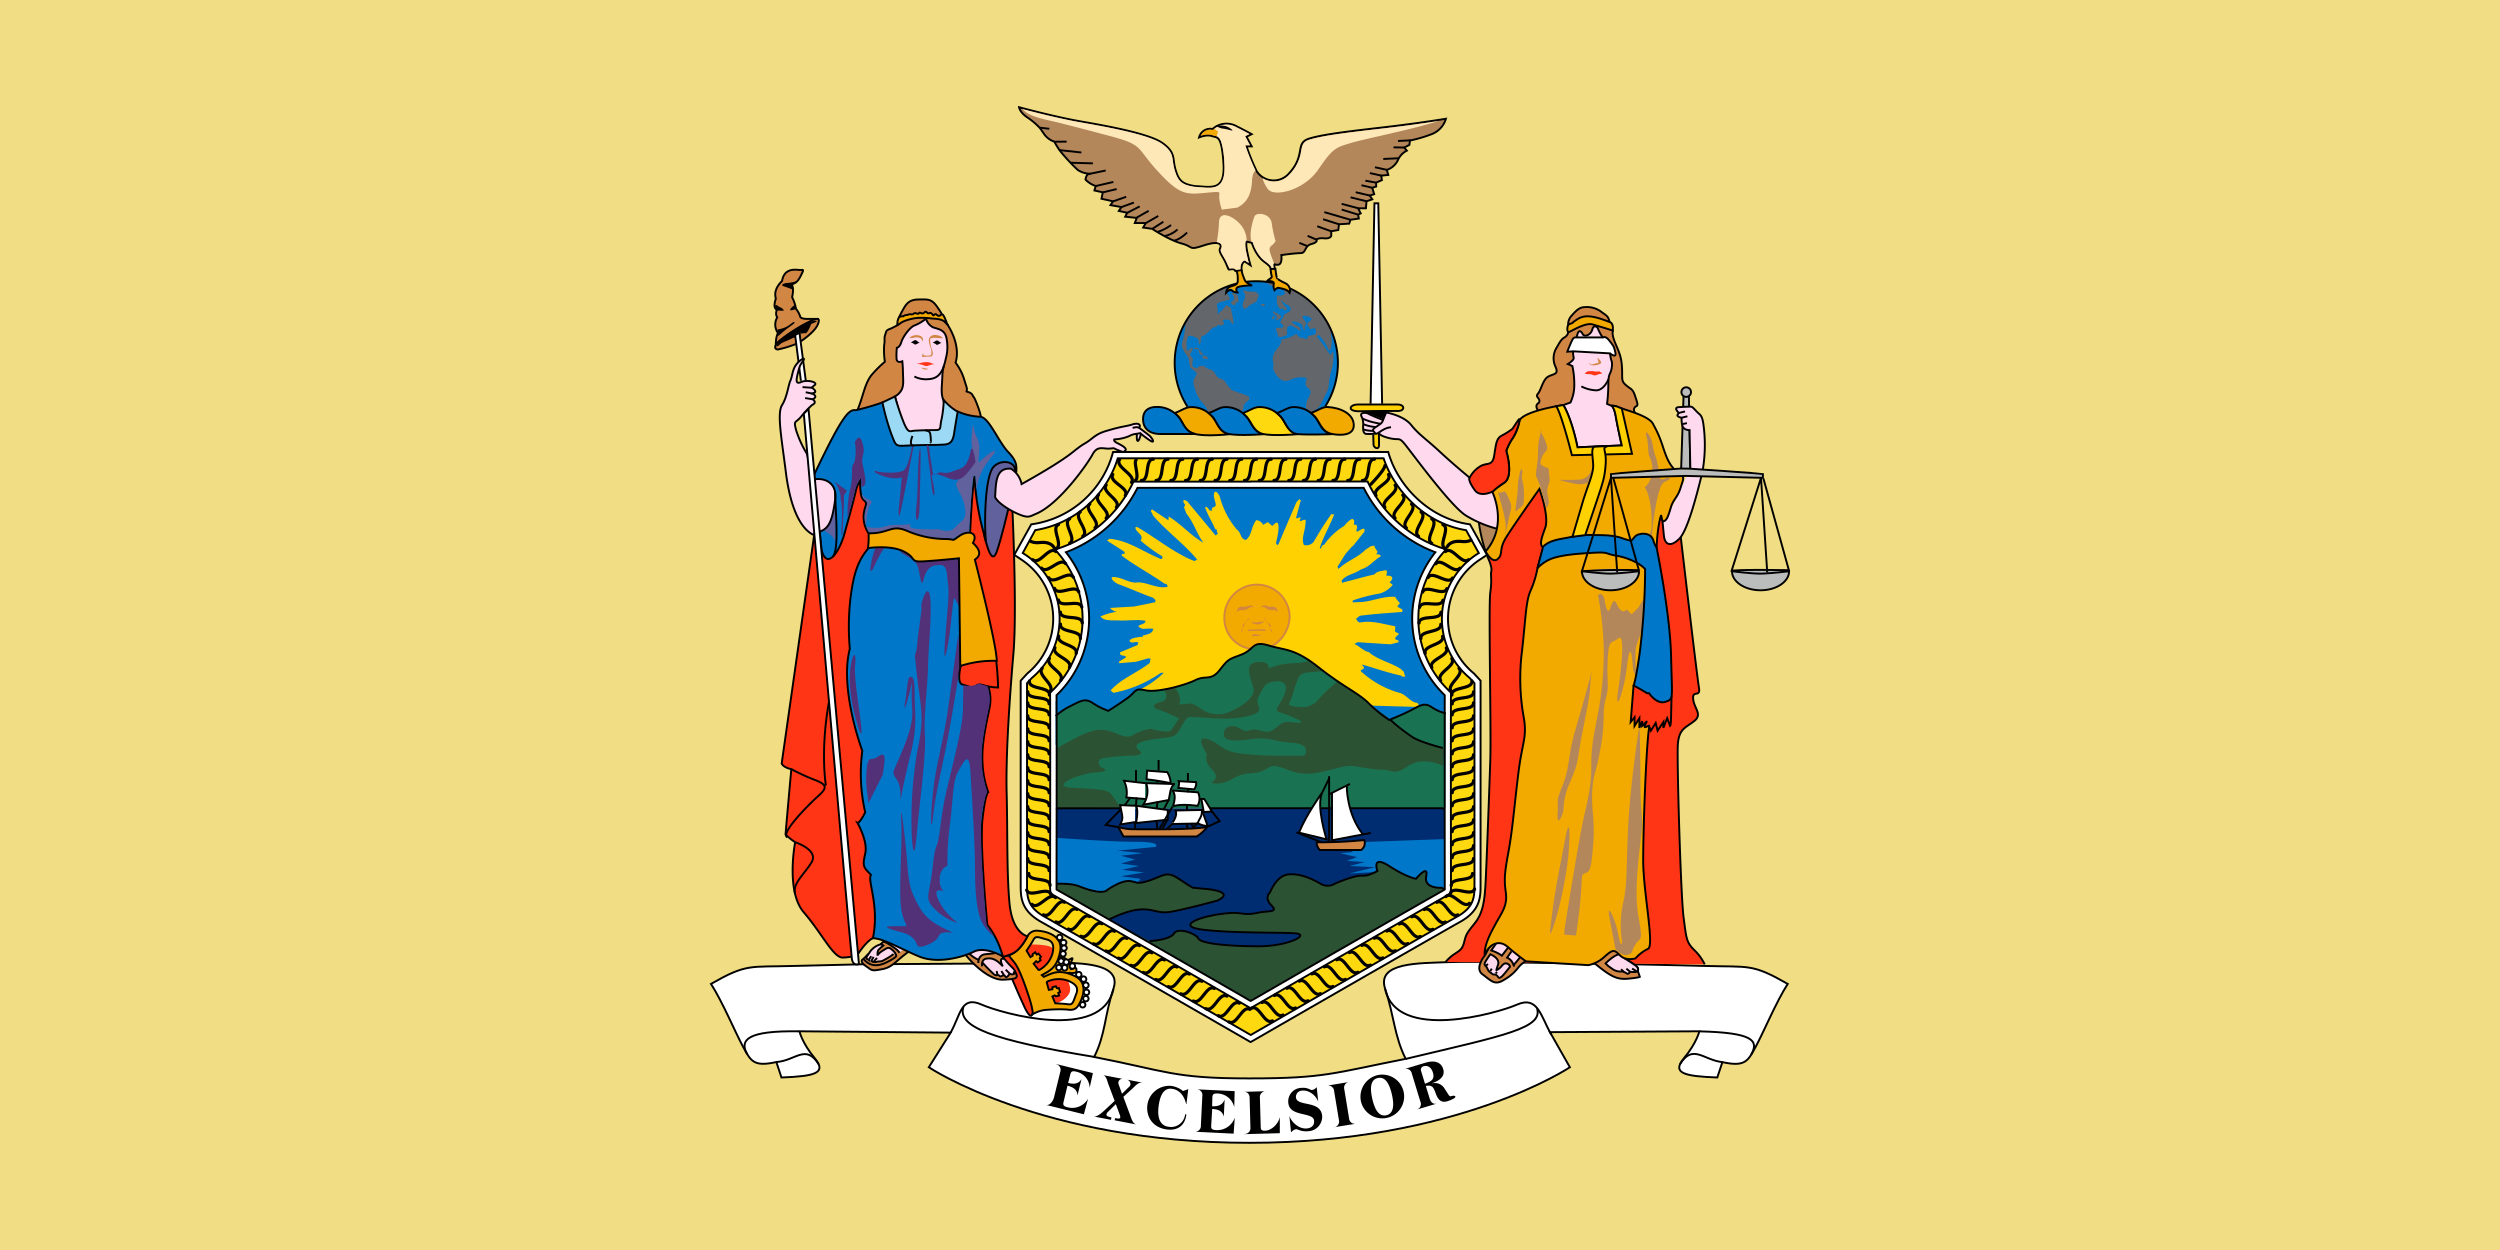 <svg xmlns="http://www.w3.org/2000/svg" width="800" height="400" viewBox="0 0 800 400"><path d="M0 400h800V0H0z" fill="#f1dd83"/><path d="M343.21 308.16c8 .44 15.26 1.77 13.07 8.33-2.88 8.6-2.46 14.36-6.15 21.74 23 4.49 25.44 6.86 49.23 6.86h.83c23.78 0 26.65-1.74 49.63-6.26-3.69-7.39-3.69-13.74-6.56-22.35s10.67-8.21 20.52-8.61c1.86-.06 5.47-.1 10.2-.06l49.84.79c9.66.2 17.8.38 22 .51 14 .41 14.77-.82 26.25 5.74-3.68 5.73-7.79 15.59-10.24 20.09s-3.28 6.57-10.66 4.94l-1.64 4.92c-10.26-.41-14.77-1.24-10.67-6.16s4.93-8.63 4.93-8.63l-47.8.28 6.37 11.23s-36.12 24.18-102.58 24.18h0c-66.46 0-102.56-24.18-102.56-24.18l7-11.08-48.4-.43s.81 3.72 4.91 8.63-.41 5.75-10.66 6.16l-1.64-4.95c-7.38 1.66-8.2-.39-10.66-4.91s-6.56-14.36-10.25-20.09c11.49-6.56 12.31-5.33 26.25-5.74 4.22-.13 12.51-.31 22.27-.54z" fill="#fff" stroke="#000" stroke-width=".62"/><path d="M348.73 348.07l-.05-.06a5.42 5.42 0 00-4.28-5.07c-1.17-.3-1.66-.11-1.89.82l-.71 2.79c1.84.42 3.33.37 4.3-1.27l-1.32 5.28v.06c0-1.91-1.35-2.73-3.19-3.2l-1.27 5.27c-.23.94.08 1.33 1.27 1.63a5.85 5.85 0 006.6-2.75l-1.35 5-12.13-3h-.07c1.42.35 2.42-1.48 2.65-2.44l2-8.16a1.87 1.87 0 00-1.39-2.45v-.05l11.83 2.92-1.05 4.74M356.68 358.55l.15-.75c1.31.25 1.57.13 1.64-.16a1.9 1.9 0 00-.21-1.08l-1.2-3.23-2.47 2.43a1.81 1.81 0 00-.52.8c-.08.46.29.77 1.58 1l-.13.79-5.47-1.06h-.06c1.09.1 2.37-1 3.2-1.75l3.5-3.25-2.07-5.51c-.3-.81-.6-2.57-1.7-2.75l6.65 1.26a1.3 1.3 0 00-1.69 1.06 1.74 1.74 0 00.16.86l1 2.8 2.16-2.12a1.59 1.59 0 00.55-.8 1.51 1.51 0 00-1.17-1.62l5.14 1c-1.56-.21-2.25.88-3.36 1.89l-2.89 2.63 2.43 6.55c.28.75.65 2 1.69 2.28h-.05l-6.81-1.32M379.62 353.28h-.06c-.68-2.89-2.31-4.59-4.58-4.87-2.42-.3-3.74 1.77-4.23 5.61s.57 6.24 3.23 6.55a4.51 4.51 0 005.26-4l.4.07c-.43 3.4-2.63 5.23-6.19 4.8-4.61-.58-6.76-4.1-6.29-7.85a7.07 7.07 0 017.72-6.09 7.86 7.86 0 013.7 1.63l1.67-.61-.59 4.76M394.92 354.12v.05a5.61 5.61 0 00-5.26-4.25c-1.22-.06-1.64.2-1.7 1.15l-.08 2.93c1.89.08 3.38-.38 4-2.2v.08l-.27 5.48c-.42-1.86-1.84-2.39-3.71-2.49l-.32 5.41c-.06 1 .34 1.27 1.55 1.35a5.91 5.91 0 006-4l-.37 5.14-12.48-.62a1.84 1.84 0 002-2l.46-9.35a1.86 1.86 0 00-1.76-2.22h-.06l12.17.59-.12 4.83M398.28 362.87a1.85 1.85 0 001.85-2.13l-.25-9.35c0-1-.46-2.06-1.92-2h-.07l7.17-.2a1.88 1.88 0 00-1.89 2.13l.26 9.33c0 .93.38 1.21 1.37 1.17 2 0 4.3-2.13 4.74-4.39v5.19l-11.36.31M412.62 357.15c.74 2.08 3.12 4.2 5.61 3.95 1.33-.14 2.43-.87 2.27-2.51-.28-2.85-7.77-1.09-8.23-5.59a4.32 4.32 0 014.12-4.88c2.12-.21 2.94.74 3.46.69a2.55 2.55 0 001.5-.93l.48 4.65c-.77-2.07-3-3.74-5.05-3.53a2 2 0 00-2.07 2.21c.32 3 7.85.77 8.38 5.82a4.65 4.65 0 01-4.36 4.95c-2.42.25-3.44-.69-4.07-.63a3.21 3.21 0 00-1.48.94h-.05l-.53-5.15M426.86 360.76a1.89 1.89 0 001.59-2.36l-1.53-9.25a1.88 1.88 0 00-2.27-1.74l7.07-1.17a1.85 1.85 0 00-1.54 2.36l1.52 9.25a1.85 1.85 0 002.21 1.74l-7.07 1.14M440.65 344.08a7 7 0 11-5.14 8.39 7.12 7.12 0 015.14-8.39zm3 12.79c2.24-.52 2.6-3 1.74-6.7s-2.27-5.71-4.51-5.2-2.59 3-1.74 6.69 2.26 5.73 4.5 5.21M464.49 351.93c-.83.28-1.23.44-1.23.44-1.91.59-3-.21-3.79-2.37s-1.1-2.85-3.22-2.51l1.21 3.94c.32 1.06 1 2.17 2.52 1.66l-6.67 2a1.85 1.85 0 001.21-2.56l-2.74-9a1.85 1.85 0 00-2.43-1.41l6.6-2c3.2-1 5.21-.2 5.88 2 .74 2.47-1.52 3.84-3.61 4.51v.06a3.61 3.61 0 014.12 1.8c1.15 1.68 1.42 2.44 1.87 2.32 1.84-.57 2.08.43.29 1.05zM456 346.8c2-.73 3.2-1.45 2.52-3.6-.47-1.56-1.58-2.37-2.89-2a1.11 1.11 0 00-.88 1.52l1.25 4.08"/><path d="M239.07 337.32c-2.46-4.5-.06-7.59 16.71-7.29M248.4 339.85c6.15-.39 9.43-5.9 13.54.66M304.19 330.44c3.28-5.76 3.29-11.9 9.85-9s38.56 11.91 42.25-4.92M308.37 322c-2.47 6.57 9.36 10.89 41.77 16.21M560.41 337.45c2.47-4.5.59-7-16.63-7.42M551.16 339.88c-6.06-.65-9.44-5.94-13.54.62M496.36 331c-3.27-5.76-4.28-12.42-10.84-9.55s-38.57 11.91-42.26-4.92M491.76 322.42c2.46 6.57-10.13 8.85-41.94 16.43" fill="none" stroke="#000" stroke-width=".62"/><path d="M436.92 280.24h-.29.29M436 280.36a3.77 3.77 0 01-.47 0 3.62 3.62 0 00.47 0M436.43 280.31a3.16 3.16 0 00-.32 0 2.69 2.69 0 01.32 0M437.4 280.12a1.18 1.18 0 01-.27.06l.27-.06" fill="#0077c8"/><path d="M356.18 144.64A31.41 31.41 0 01330 167.79l-5.43 9.77 2.17 1.45a22.66 22.66 0 012 36.5l-2.12 2.31v64.62c0 4.13-.32 8.75 6.61 12.6s66.92 38.4 66.92 38.4h.09s60-34.56 66.93-38.4 6.61-8.47 6.61-12.6v-64.62l-2.12-2.31a22.64 22.64 0 012-36.5l2.17-1.45-5.43-9.77c-12.71-1.67-23-11.91-26.17-23.15z" fill="#fff" stroke="#000" stroke-width=".62"/><path d="M462.51 228.29l-.26-.29v-5.52a34.08 34.08 0 01-3-45.75 42.3 42.3 0 01-22.94-20.63H364a42.36 42.36 0 01-22.94 20.62 34.09 34.09 0 01-3 45.76v1.93h-.25v13.93h124.33V228.2zm-113.87-3.88h-2.91a3.64 3.64 0 012.91 0z" fill="#0077c8"/><path fill="#002d72" d="M462.28 258.55l.01 26.04-62.01 35.68-62.17-35.66.13-25.95 124.04-.11z"/><path d="M462.34 283v-.52-14 .05h-.58l-34.46 1.24 5.74 2.86-4.1.41 5.34 1.24-3.28 1.19 5.74.41-4.91 1.22 8.21.4-8.21 2 7.78-.4-2.11.94a15.72 15.72 0 003.35-1.35s-2.05-5.34 3.7-1.63 8.62 4.1 8.62 4.1 4.1-4.93 3.27-.84 4.92 3.71 4.92 3.71l1 .52v-1.63M348.91 284.91c4.51 1.23 5.33 0 5.33 0s4.52-3.3 7.39-2.86a21.65 21.65 0 012.36.51l.91-1.34-6.15-.82 7.37-1.23-7-.83 5.33-1.22-5.74-.8 4.5-1.26-4.5-1.22 7-.82-8.21-.8 12.32-1.22s2.05-1.62-6.15-1.62-25-1.24-25-1.24h-.58V283l.2-.13c7 0 6.14.82 10.66 2M366.79 282.12h-.11a.22.22 0 01.11 0" fill="#0077c8"/><path d="M402.23 208a10.45 10.45 0 10-10.43-10.44A10.45 10.45 0 00402.23 208" fill="#ffd100"/><path d="M362.06 223.66c.37 0 .71-2.15 1.82-2.59a30 30 0 008.54-5.78h-.94a39.54 39.54 0 01-15.17 6.42l-.91-.77c3.52-3.89 8.53-5.65 12.52-8.8l.26-1.35-.72-.13-4 1.12-5.24.44-.2-.46 2.18-1.32c.4-.82-1.18-.43-1.68-1l-.18-.66 5.65-2.36.27-.78c-.74-.59-2.17.58-2.85-.57.53-.93 2-1 3.48-1.29-.09-.18.94.54.72-.37 1.33-.34 3.21-.63 3.44-2.15-1.13-.3-2.34.06-3.63-.08-3.13-1.38 1.53-1.07 1.06-2.54-2.62-.47-5.26 0-8.15-.08-2.09-.14-5.17.33-6.16-1.31a20.81 20.81 0 015.22-1.49 3.31 3.31 0 01-2.17-1.22l7.73-.46 6.58-1.34c.67-.68-.37-1.22-.59-1.48-3.47-1.2-7.36-3-11.35-4.43-.75-.53-2-1.16-1.82-2.13 2.95-.36 5.46 2.08 8.17 1.68 2.93-.24 6.5 2.23 9.7 1.36-.08-.46-.26-1-.91-.91-4.65-3.27-9.64-5.87-13.76-9-.15-.87.8-.46 1-.75l-.25-.59-5.46-3.49.74-.59c6.08.51 10.64 4.1 16.46 6.46.41.16.74-.63.34-.93A48.08 48.08 0 01365 173c1.26-2.09-1.83-2.56-1.65-4.34h.56c5.78 3.27 12.08 8.54 18.33 10.87l.85-.47c-4.5-5.36-9.58-8.81-14.21-14.2.07-.6-1.19-1.41-.16-1.81l5.19 3.45.06-1.21c4 2.36 7.42 6.41 11.12 8.36-2.22-3-3-6.3-5.44-9.3l-.82-2.18c1.16-.56-.49-1.18-.1-2 .23-.49.72.18 1.1.16l9.14 11 .74-.53-.35-.84c.29-.36-.24-.63-.48-.61-1.13-2.66-2.37-4.4-3.27-7 1-.66 1.25 1.75 2.25.92-.36-1.21.88-.75 1.16-1.53.17-1-1.16-3-.28-4.37.83-.15 1.21.94 1.53 1.34a27.12 27.12 0 005.53 10.76c1.55 1.08.92 2.87 2.86 3.32 2-1.44 1.7-4.34 3.33-6.32a2.5 2.5 0 012.2 1.48l1.51-.89 1.36 1.19c.55-.06 1.23-1.61 1.93-.74.46 2-.25 4.18-.67 6.31l.37.6.38-.21 5.77-13.48.91-1 .51.37-1.53 5.64c.52.43 1.06-.57 1.49 0-1.11 2.17 1.1.06 1.59.73.1 3.1-1.6 5.76-.54 7.93a3 3 0 003.16-1.09 103 103 0 015.56-8.74h.94c-1.48 4-3.58 7.33-4.62 10.89.55.47.48-1.2 1.4-1.11l.6-.86a22 22 0 015.87-5.24 7.83 7.83 0 012.47-2.21c1.19.31.45 1.47.59 1.86h.56c1.05.57 0 1.47.32 2.2.6.12 1.67-1.18 2.51-.86v.86l-3.63 4.56-.4.29-2 2.24-2.6 4.15.28.73c2.95-2.73 5.94-3.46 8.64-6.14l1.72-1.12 1.14-.24c.26 1.63 1.68 1.61.57 2.77l1.1.12.5.49c-2.3 1.29-3.85 3.56-6.33 4.21-2.41 1.66-4.76 1.66-6.33 3.66l.33.82.3-.32c3.29-.74 6.17-1.69 9.84-2.48 1-1.12 2-1 3.23-1.3s.76.92.62 1.61c.36.21 2.25-.2 1.85 1.29l-.78.92 1 .77a8.23 8.23 0 01-4.12 2.79 49.92 49.92 0 00-8.66 2.23l-.06.61 2.12-.1c3.39.06 7.56-2 11.5-1.66a7.86 7.86 0 001.54 2l-.85 1c.36.66 2.2.73 1.48 1.83-5.31.41-9 .64-13.5 1.22l-1.22 1 .75 1 .54.15c3.73-.72 7.19.46 11.26 1.2v1.05c-.42 1 .89.9 1.21 1.43l-1.09 1c-.52 1.37 1.25.46.93 1.65l-2.54.65-10.51-.67-1.06.54c1.55.68 3.16 2.45 4.62 2.6 2.75 2.52 7 3.29 10.24 5.43.44.6 1.16.74 1 1.22l.43 1.17c-.06 0-1 .26-1.32-.27-4.53-1-8.17-2.3-12.55-3.57l.31.52c1.08.9-.66 1-.72 1.59a30.78 30.78 0 0012.07 6.88c2.49.4 3.68 3.16 6.09 3.29l.78 1.33" fill="#ffd100"/><path d="M407.38 206.61a10.45 10.45 0 10-6.8 1.21" fill="#f2a900"/><path d="M337.83 229.12a20.65 20.65 0 014.92-3.28c3.27-1.65 4.5-2.47 7-.82a22.43 22.43 0 004.91 2.45s3.29-2.06 6.16-4.11 2-3.28 5.74-2.46 12.71-1.63 16-3.28 4.92.43 7.79-3.27 2.87-3.3 7-4.92 3.27-4.5 8.61-2.88 8.2.82 16 7 12.72 8.21 16 11.48a43.06 43.06 0 006.57 5.35s3.28-1.25 6.56-2.88 4.51-2.86 7-1.24a13.55 13.55 0 004.51 2l-.1 30.47-124.18-.1-.44-29.54" fill="#197352"/><path d="M364.49 291.06c4.51-.39 5.74 1.25 9.44.81s15.59-3.67 15.59-3.67c6.15-2.88-3.29-3.71-3.29-3.71l-4.51-.41s-.81-.4-4.51-2.86-4.51-1.23-9 .41a3.26 3.26 0 01-.72.25h-.1l-.58.2h-.11l-.49.15h-.07l-.44.13-.38.07h-.05a.85.85 0 01-.31.06H364c-.58-.1-1.14-.36-2.36-.54-2.87-.39-7.39 2.89-7.39 2.89s-.82 1.23-5.32 0-3.7-2.06-10.67-2.06l-.19.13v1.63l.71.45c1.74.94 8 4.52 16.13 9.18 1.25-.64 5.74-2.82 9.59-3.18" fill="#2c5234"/><path d="M461.31 284.08s-5.75.4-4.92-3.7-3.27.84-3.27.84-2.88-.42-8.62-4.11-3.7 1.64-3.7 1.64a15.72 15.72 0 01-3.35 1.35l-.26.06-.22.06h-.28a.46.46 0 01-.2 0h-.32a.47.47 0 00-.17 0 3.77 3.77 0 01-.47 0c-2.46 0-8.21 2.47-8.21 2.47a4.42 4.42 0 01-4.91 0c-2.88-1.65-6.56-3.29-10.25-2.88s-5.75 5.74-5.75 5.74-2 1.65.41 4.12-.82 1.62-4.5 2.46-4.53 0-7.8 0c-9 .41-19.28 4.09-9.85 5.32s25.44.83 30 1.22-2.47 4.12-11.9 4.12-18.47-.83-19.28-2.47-6.56-3.68-7.79-1.65-7.79 2.47-7.79 2.47l-6.1-3.18c12.95 7.44 28.4 16.36 38.45 22.15h.11c18.79-10.86 56.63-32.62 61.36-35.23.32-.17.54-.32.71-.43l-1-.53M417.42 241.84s2.46-3.7-3.7-4.11-7.78-2-13.12-1.24-9 .82-9-1.62 2.87-3.28 5.34-1.64 2.87-.42 5.74.39 3.69.81 5.75-.81 2-2.05 5.32-1.64 4.11 0-.81-2-5.34-.83-2.88-5 1.64-6.53-2-6.12-3.7 2-5.34 4.91 3.28 4.51-3.27 6.16-13.53.4-16.41.4-2.87-.82-4.92 2.87-2.05 3.28-8.61 4.12-6.57 2.45-4.93 3.66-.4 1.66-3.28 1.66a56.79 56.79 0 00-8.19.81c-2.87.41-.83 2.88-.83 2.88s4.11 1.24-1.63 1.65-14.77 4.5-7.8 4.91 11.49.4 12.72 2 3.09 4.43 3.09 4.43l-20.36.11v-19.3c6.16-3.28 10.67-6.13 14.78-5.74s7 3.28 9.43 1.64a15.13 15.13 0 015.74-2s5.75 1.64 6.57.39 2.44-3.7 2.44-3.7a59.58 59.58 0 00-6.55-2.87c-1.63-.41-2.47-1.64.82-2.44s.83-4.12.83-4.12l3.7-.41s2.45 3.28 1.21 5.33c3.7 0 3.29-1.24 7.4 1.64a9.29 9.29 0 008.61.83s9-3.71 7.79-7.8-2.87-7.79 1.23-8.2 3.69 2 3.69 2a24.47 24.47 0 017.4-1.63 19.77 19.77 0 005.73-.83l4.52 3.28c-6.57.82-7.39 0-8.62 3.31s-1.63 5.73-2.46 6.95 3.27 1.24 3.27 1.24a6.52 6.52 0 006.15-2.46 44.92 44.92 0 016.16-5.73s4.92 3.26 7.79 5.73 7.38 4.92 9.43 7 5.53 5.71 9.64 6.53a27.82 27.82 0 017.16 2.49l-.4 5.34s-6.14-3.27-11.07 0-4.52 1.25-8.22 1.25-8.19-1.25-10.65-1.25-9.43 2.47-12.72 2.47-3.68 0-8.2-1.65-4.1-.4-7 .82-5.33 0-9.44 2.46-7 1.24-7 1.24 3.29-1.24.41-4.13-1.63-4.92-1.63-4.92-4.11-6.13 0-4.91 4.51 3.69 9.84 4.52a101.52 101.52 0 0012.72.83h8.62" fill="#2c5234"/><path d="M375.21 263.2c1.85-2.61.92-3.83.92-3.83l8.47-.18 1.84 5.1a6.13 6.13 0 01-2.94-.77l-8.44.15-1.39 1.33M375.36 258c2.77-.91 7.85-.13 7.85-.13a4.58 4.58 0 00.15-4.32l-8.3-.6s1.68.92.28 5.07M377.06 252.14l5.06.45a3.1 3.1 0 00.63-2.3l-5.54-.31s.29.46-.15 2.16M384.44 255.67l.77 4.17 2.62-.17-2.47-4h-.92M373.68 262.29v-3.09l-10.16-1.36s.92 1.22 0 5.53l10.16-1.08" fill="#fff"/><path d="M365.83 257.52a7.72 7.72 0 00.93-6.91l9.22.29s-1.06.15-1.53 2.62L374 256l-8.15 1.53M374.6 250.61c-3.54-.77-7.7-1.24-7.7-1.24l.16-2.76 6.45.47a6.85 6.85 0 011.08 3.53" fill="#fff"/><path d="M366.44 255.67l-6-.47a8.57 8.57 0 00-.77-5.36l6.77.77M363.22 257.84l-4.77-.19c.77 3.87 1.07 4.18 0 6.18l4.77-.77v2.16M436.19 267.06c-5.34-6.57-5.23-15.57-5.23-15.57l-4.71 2v15.36l12.41-2.32" fill="#fff"/><path d="M472.52 177.36l.62-.43-4.06-7.29c-12.46-2-22.6-11.78-26.4-23h-85a33.15 33.15 0 01-26.4 23l-4.05 7.29.61.43a24.63 24.63 0 012.28 39.6l-1.52 1.67V283c0 3.88 0 7.21 5.6 10.35 6.4 3.55 58.78 33.68 66 37.85 7.2-4.17 59.57-34.3 66-37.85 5.61-3.12 5.6-6.47 5.59-10.35v-.51-63.83l-1.55-1.66a24.64 24.64 0 012.28-39.6zM453.88 198a31.93 31.93 0 0010.42 23.63c-.07 14.53 0 57.33 0 60.82v.55a12 12 0 01-.14 2.63 5.29 5.29 0 01-1.61 1.2c-5 2.77-44.71 25.6-62.35 35.77h-.07c-17.63-10.2-57.32-33-62.34-35.77a5.28 5.28 0 01-1.62-1.2 13.49 13.49 0 01-.14-2.63v-.52c0-3.49.09-46.29 0-60.82a32.05 32.05 0 001.51-45.81 40.43 40.43 0 0025.17-21.73h74.86a40.38 40.38 0 0025.16 21.73 32 32 0 00-8.85 22.15z" fill="#ffd90f"/><path d="M357.83 264.61l1.69 3.07h23.4a11.69 11.69 0 003.37-3.07c-4.61 1-20.92.75-23.69.75a14.89 14.89 0 01-4.76-.75M395.84 195.3c.53-1.07.83-1.2 2.09-1.14s1.37-.45 2.22-.4a1 1 0 011 .74s-.58-.7-1.45.06a3.65 3.65 0 01-2.9.64l-1 .54.12-.44M408.84 195.3c-.54-1.07-.82-1.2-2.08-1.14s-1.37-.45-2.22-.4a1 1 0 00-1 .74 1 1 0 011.45.06 3.68 3.68 0 002.91.64l1.05.54-.13-.44M400.24 199a7.21 7.21 0 002.16.13c.61-.13 1.24-.13 1.64-.21s.8 0 .1.29a4.63 4.63 0 01-1.65.61 4 4 0 01-1.64-.4c-.4-.21-.61-.61-.3-.51M399.41 201.51c1.65-.1 1.43 0 2.56-.1a27.87 27.87 0 012.87 0l.25.47a6.43 6.43 0 01-1.06 0 25.57 25.57 0 00-2.77 0 10.6 10.6 0 01-2 0l.17-.38M404 203.37c-.93 0-1.75-.43-2.47-.43s-1.33.74-.51.62M399.88 197.84l-2.05 2c-.3.33-.11.22-.11 1.26s-.61 1.2-.61 1.2 1.33-3.37 2.47-4.4M404.39 197.84l2.05 2c.3.33.1.22.1 1.26s.62 1.2.62 1.2-1.34-3.37-2.47-4.4" fill="#d18644"/><path d="M328.89 221.37c0 2.85 6.82 1 6.82 3.84m-2.19-11.37c-1.91 2.08 4.35 5.35 2.44 7.43m-.13-10.57c-1.57 2.35 5.14 4.58 3.57 7m-1.81-10.41c-1.17 2.57 5.8 3.69 4.63 6.29m-3.44-10c-.74 2.75 6.32 2.75 5.58 5.5m-5-9.33c-.3 2.83 6.67 1.72 6.37 4.55m-6.41-8.42c.16 2.82 6.86.62 7 3.46M338.7 192c.61 2.79 6.87-.46 7.48 2.3m-8.71-6c1 2.66 6.69-1.53 7.73 1.1m-9.56-4.5c1.44 2.43 6.38-2.64 7.82-.19m-10.16-2.93c1.82 2.16 5.88-3.59 7.69-1.41m-10.49-1.27c2.14 1.87 5.23-4.47 7.37-2.6m.86-8.64c-2.61 1.1 1.74 6.64-.87 7.76m4.43-9.6c-2.47 1.41 2.46 6.43 0 7.82m3.38-10c-2.31 1.63 3.15 6.1.83 7.75m2.24-10.31c-2.12 1.88 3.78 5.76 1.66 7.62m1.11-10.51c-1.9 2.1 4.39 5.31 2.47 7.41m0-10.57c-1.66 2.3 4.93 4.81 3.27 7.1m-1.16-10.49c-1.39 2.47 5.41 4.24 4 6.71m-1.81-11.48c-1.68 2.28 5.47 5 3.81 7.28m-32.68 63.58c-.28 2.82 6.69 1.68 6.4 4.5m-6.92 2.48c0 2.85 6.82 1 6.82 3.84m29.51-75c2.83 0 1-6.8 3.83-6.8m.89 6.8c2.84 0 1-6.8 3.82-6.8m.9 6.8c2.83 0 1-6.8 3.83-6.8m.88 6.8c2.84 0 1-6.8 3.84-6.8m.88 6.8c2.83 0 1-6.8 3.83-6.8m.89 6.8c2.84 0 1-6.8 3.83-6.8m.89 6.8c2.83 0 1-6.8 3.83-6.8m.88 6.8c2.84 0 1-6.8 3.84-6.8m.88 6.8c2.84 0 1-6.8 3.83-6.8m.89 6.8c2.84 0 1-6.8 3.83-6.8m.89 6.8c2.84 0 1-6.8 3.83-6.8m.89 6.8c2.84 0 1-6.8 3.83-6.8m.88 6.8c2.84 0 1-6.8 3.83-6.8m.89 6.8c2.85 0 1-6.8 3.83-6.8m.89 6.8c2.85 0 1-6.8 3.84-6.8m.88 6.8c2.84 0 1-6.8 3.83-6.8m-110.93 82.12c0 2.83 6.82 1 6.82 3.83m-6.82.33c0 2.83 6.82 1 6.82 3.82m-6.82.32c0 2.83 6.82 1 6.82 3.84m-6.82.33c0 2.83 6.82 1 6.82 3.82m-6.82.32c0 2.83 6.82 1 6.82 3.84m-6.82.32c0 2.85 6.82 1 6.82 3.83m-6.82.32c0 2.84 6.82 1 6.82 3.84m-6.82.31c0 2.82 6.82 1 6.82 3.83m-6.82.35c0 2.81 6.82 1 6.82 3.8m-6.82.34c0 2.82 6.82 1 6.82 3.84m-6.82.31c0 2.84 6.82 1 6.82 3.83m-6.82.31c0 2.83 6.82 1 6.82 3.84m-6.51.93c0 2.82 6.81 1 6.81 3.84m-2.09 9.37c2.45 1.45 4.28-5.37 6.72-4m-2.72 6.28c2.45 1.44 4.28-5.37 6.72-4m-2.73 6.28c2.46 1.41 4.28-5.4 6.72-4m-2.72 6.3c2.46 1.4 4.28-5.4 6.72-4M349.9 302c2.46 1.45 4.28-5.38 6.72-4m-2.72 6.29c2.46 1.44 4.28-5.38 6.72-4m-2.72 6.3c2.46 1.42 4.28-5.41 6.72-4m-2.73 6.3c2.47 1.41 4.28-5.41 6.72-4m-2.72 6.29c2.47 1.42 4.28-5.4 6.72-4m-2.73 6.25c2.47 1.44 4.28-5.37 6.72-4m-2.72 6.28c2.47 1.43 4.28-5.4 6.72-4m-2.72 6.3c2.47 1.39 4.28-5.42 6.72-4m-2.72 6.3c2.46 1.42 4.27-5.41 6.72-4M385.88 322.76c2.46 1.41 4.27-5.4 6.72-4m-2.73 6.25c2.46 1.45 4.27-5.36 6.72-4m-3.33 5.99c2.46 1.43 4.27-5.4 6.71-4m-71.43-38.19c.94 2.68 6.76-1.3 7.7 1.37m-6 3.2c2 2 5.51-4.14 7.52-2.14m-.4-111.92c-1-1.7-3-1.88-4.73-1.7a5.56 5.56 0 01-2.85-.39m141.74 48.18c0 2.85-6.81 1-6.81 3.84m2.17-11.37c1.92 2.08-4.34 5.35-2.43 7.43m.13-10.57c1.57 2.35-5.14 4.58-3.57 7m1.81-10.41c1.18 2.57-5.79 3.69-4.63 6.29m3.44-10c.75 2.75-6.32 2.75-5.57 5.5m5-9.33c.29 2.83-6.68 1.72-6.38 4.55m6.41-8.42c-.15 2.82-6.86.62-7 3.46m7.65-7.31c-.6 2.79-6.87-.46-7.47 2.3m8.72-6c-1 2.66-6.71-1.53-7.75 1.1m9.57-4.5c-1.45 2.45-6.38-2.6-7.82-.16m10.16-3c-1.83 2.16-5.89-3.59-7.69-1.41m10.48-1.31c-2.13 1.88-5.23-4.46-7.37-2.59m-.86-8.61c2.62 1.1-1.74 6.64.88 7.76m-4.43-9.6c2.47 1.41-2.45 6.43 0 7.82m-3.4-10c2.31 1.63-3.15 6.1-.83 7.75m-2.24-10.31c2.13 1.88-3.77 5.76-1.66 7.62m-1.13-10.51c1.9 2.1-4.38 5.31-2.47 7.41m0-10.57c1.66 2.3-4.92 4.81-3.26 7.1m1.15-10.49c1.4 2.47-5.42 4.24-4 6.71M471 217.92c.28 2.82-6.68 1.68-6.4 4.5m6.92 2.48c0 2.85-6.81 1-6.81 3.84m6.81.33c0 2.83-6.81 1-6.81 3.83m6.81.33c0 2.83-6.81 1-6.81 3.82m6.81.32c0 2.83-6.81 1-6.81 3.84m6.81.33c0 2.83-6.81 1-6.81 3.82m6.81.32c0 2.83-6.81 1-6.81 3.84m6.81.32c0 2.85-6.81 1-6.81 3.83m6.81.32c0 2.84-6.81 1-6.81 3.84m6.81.31c0 2.82-6.81 1-6.81 3.83m6.81.35c0 2.81-6.81 1-6.81 3.8m6.81.34c0 2.82-6.81 1-6.81 3.84m6.81.31c0 2.84-6.81 1-6.81 3.83m6.81.31c0 2.83-6.81 1-6.81 3.84m6.5.93c0 2.82-6.81 1-6.81 3.84m2.1 9.39c-2.47 1.41-4.27-5.41-6.73-4m2.73 6.3c-2.47 1.43-4.27-5.37-6.73-4m2.73 6.33c-2.46 1.38-4.27-5.43-6.72-4m2.72 6.3c-2.46 1.38-4.27-5.4-6.72-4m2.73 6.26c-2.46 1.43-4.27-5.4-6.72-4m2.72 6.29c-2.46 1.44-4.27-5.38-6.72-4m2.72 6.3c-2.46 1.39-4.27-5.42-6.72-4m2.73 6.3c-2.46 1.41-4.28-5.41-6.72-4m2.72 6.29c-2.46 1.4-4.28-5.41-6.72-4m2.73 6.28c-2.46 1.44-4.28-5.37-6.72-4m2.72 6.26c-2.46 1.42-4.28-5.38-6.72-4m2.72 6.31c-2.46 1.39-4.28-5.42-6.72-4m2.73 6.28c-2.46 1.41-4.28-5.4-6.72-4m2.72 6.3c-2.46 1.4-4.28-5.42-6.72-4m2.73 6.25c-2.47 1.45-4.28-5.37-6.72-4m3.32 5.87c-2.45 1.43-4.27-5.4-6.71-4m71.43-38.2c-.94 2.68-6.75-1.3-7.7 1.37m6.05 3.2c-2 2-5.51-4.12-7.52-2.14m.4-111.92c.95-1.7 3-1.88 4.73-1.7a5.54 5.54 0 002.84-.39m-107.29-19.26c1.32-.82-.76-5.84.18-6.41m75.08 7.78s4.45-4.55 4.53-6" fill="none" stroke="#000" stroke-linecap="round" stroke-width="1.02"/><path d="M406.91 206.84a11.23 11.23 0 005.77-9.32 10.44 10.44 0 10-20.88 0 9.85 9.85 0 008.36 10.09" fill="none" stroke="#d18644" stroke-width=".62"/><path d="M400.1 156.1h36.28a42.33 42.33 0 0022.94 20.62 34.09 34.09 0 003 45.76c-.06 14.28 0 56.48 0 60v2.15l-.69.43c-4.73 2.64-42.57 24.37-61.36 35.23h-.12c-18.79-10.86-56.63-32.59-61.36-35.23a6.74 6.74 0 01-.7-.43v-2.15c0-3.5.09-45.7 0-60a34.08 34.08 0 003-45.76A42.38 42.38 0 00364 156.1h36.12" fill="none" stroke="#000" stroke-width=".62"/><path d="M400.13 146.65h-42.45a33.17 33.17 0 01-26.4 23l-4 7.32.61.39a24.63 24.63 0 012.28 39.6l-1.52 1.66V283c0 3.88 0 7.23 5.59 10.35 6.41 3.55 58.78 33.67 66 37.85h0c7.2-4.18 59.57-34.3 66-37.85 5.61-3.12 5.6-6.45 5.59-10.35v-.51-63.86l-1.52-1.66a24.64 24.64 0 012.28-39.6l.62-.39-4.06-7.32c-12.46-2-22.6-11.78-26.4-23h-42.62z" fill="none" stroke="#000" stroke-width=".62"/><path d="M400.17 154.08h37.46a40.38 40.38 0 0025.16 21.73 32 32 0 001.52 45.81c-.07 14.54 0 57.33 0 60.82v.56a12.12 12.12 0 01-.14 2.64 5.29 5.29 0 01-1.61 1.2c-5 2.78-44.71 25.58-62.36 35.76h-.07c-17.64-10.2-57.32-33-62.35-35.76a5.11 5.11 0 01-1.61-1.2 13.55 13.55 0 01-.14-2.64v-.52c0-3.49.09-46.28 0-60.82a32.08 32.08 0 001.51-45.81 40.45 40.45 0 0025.17-21.73h37.41z" fill="none" stroke="#000" stroke-width=".62"/><path fill="none" stroke="#000" stroke-width=".62" d="M338.08 259.06l.16-.4h20.36M387.21 258.64h32.57M422.34 258.64h4M432.19 258.64h29.53l.56.42M354.9 294.24c1.25-.63 5.75-2.82 9.59-3.18 4.51-.39 5.74 1.25 9.44.81s15.59-3.67 15.59-3.67c6.15-2.88-3.29-3.71-3.29-3.71l-4.51-.41s-.81-.4-4.51-2.86-4.51-1.23-9 .41a3.26 3.26 0 01-.72.25h-.1l-.58.2h-.11l-.49.15h-.07l-.44.13h0l-.38.07h-.05a.85.85 0 01-.31.06H364.35v0H364c-.58-.1-1.14-.36-2.36-.54-2.87-.39-7.39 2.89-7.39 2.89s-.82 1.23-5.32 0-3.7-2.06-10.67-2.06l-.19.13M462.3 284.61l-1-.53s-5.75.41-4.92-3.68-3.27.82-3.27.82-2.88-.42-8.62-4.11-3.7 1.62-3.7 1.62a16.4 16.4 0 01-3.35 1.37h0l-.26.06h-.22a2.4 2.4 0 01-.28 0 1.52 1.52 0 01-.2.06h-.49a3.77 3.77 0 01-.47 0c-2.46 0-8.21 2.47-8.21 2.47a4.42 4.42 0 01-4.91 0c-2.88-1.63-6.56-3.27-10.25-2.86s-5.75 5.74-5.75 5.74-2 1.65.41 4.1-.82 1.64-4.5 2.45-4.53 0-7.8 0c-9 .42-19.28 4.1-9.85 5.34s25.44.82 30 1.23-2.47 4.12-11.9 4.12-18.47-.83-19.28-2.47-6.56-3.7-7.79-1.63-7.79 2.45-7.79 2.45M357.83 264.61l1.69 3.07h23.4a11.69 11.69 0 003.37-3.07c-4.61 1-20.92.75-23.69.75a14.89 14.89 0 01-4.76-.75z"/><path fill="none" stroke="#000" stroke-width=".62" d="M358.13 264.75l-4.3-.78 4.77-4.91M384.6 259.19c.15 2.14-.78 2.64-1.24 4l-1.53 1.68M387.83 259.67l2.46 3.08-4 1.86M370.75 243.21v3.38M370.44 249.65l-.15.79M370.44 256.44l-.31 2.3M370.13 262.74l.16 2.46M363.52 249.98v-3.55M363.68 255.2l-.16 2.64M380.13 247.36v2.62M380.13 252.44v1.08M379.83 257.52v1.84M379.83 263.67l.15 1.39M359.87 257.71l1.88-2.51M381.22 263.36l.61 1.54M373.68 262.12l-1.76 3.16M375.21 258.12l-4.3 7.26M373.98 255.97l-1.54 2.93"/><path d="M375.21 263.2c1.85-2.61.92-3.83.92-3.83l8.47-.18 1.84 5.1a6.13 6.13 0 01-2.94-.77l-8.44.15-1.73 1.71M375.36 258c2.77-.91 7.85-.13 7.85-.13a4.58 4.58 0 00.15-4.32l-8.3-.6s1.68.92.28 5.07h0v0zM377.06 252.14l5.06.45a3.1 3.1 0 00.63-2.3l-5.54-.31s.29.46-.15 2.16zM384.44 255.67l.77 4.18 2.62-.18-2.47-4h-.92zM373.68 262.29v-3.09l-10.16-1.36s.92 1.22 0 5.53z" fill="none" stroke="#000" stroke-width=".62"/><path d="M365.83 257.52a7.72 7.72 0 00.93-6.91l9.22.29s-1.06.15-1.53 2.62L374 256zM374.6 250.61c-3.54-.77-7.7-1.24-7.7-1.24l.16-2.76 6.45.47a6.85 6.85 0 011.08 3.53z" fill="none" stroke="#000" stroke-width=".62"/><path d="M366.44 255.67l-6-.47a8.57 8.57 0 00-.77-5.36l6.77.77M363.22 257.84l-4.77-.19c.77 3.87 1.07 4.18 0 6.18l4.77-.77v2.16" fill="none" stroke="#000" stroke-width=".62"/><path d="M422.34 272h13.22a2.68 2.68 0 001-3.18 146 146 0 01-15.18.72s-.31.83.92 2.46z" fill="#d18644" stroke="#000" stroke-width=".62"/><path fill="none" stroke="#000" stroke-width=".62" d="M422.86 269.51l-8.01-3.17M425.32 269.41v-21.02M426.24 253.53v15.35l12.41-2.35M436.19 267.06c-5.34-6.57-5.23-15.57-5.23-15.57"/><path d="M423.16 253.52s-5.23 7.29-7.48 12.92l8.83 2.15s-3.51-10.78-1.35-15.07z" fill="#fff" stroke="#000" stroke-width=".62"/><path fill="none" stroke="#000" stroke-width=".62" d="M423.16 253.52l2.15-4.4M425.31 254.18l6.68-3.33M337.83 229.12a20.65 20.65 0 014.92-3.28c3.27-1.65 4.5-2.47 7-.82a22.43 22.43 0 004.91 2.45s3.29-2.06 6.16-4.11 2-3.28 5.74-2.46 12.71-1.63 16-3.28 4.92.43 7.79-3.27 2.87-3.3 7-4.92 3.27-4.5 8.61-2.88 8.2.82 16 7 12.72 8.21 16 11.48a43.06 43.06 0 006.57 5.35s3.28-1.25 6.56-2.88 4.51-2.86 7-1.24a13.55 13.55 0 004.51 2"/><path d="M444.91 230.33a57.08 57.08 0 007.37 5.73c2.88 1.65 9.44 3.3 9.44 3.3" fill="none" stroke="#000" stroke-width=".62"/><path d="M424.09 130.05a26.11 26.11 0 10-44.06.09 43.64 43.64 0 0022 5.65 48.54 48.54 0 0022-5.74" fill="#0077c8"/><path d="M398 98.76c-.61-1.25-.3-1.68.16-2.76a2.4 2.4 0 00.14-2c-.14-.62-1.38-1.39.46-.93a8.69 8.69 0 002.61.29c1.09.17 1.7.93 1.24 1.7s0 1.23-1.24 1.84-1.83.92-2.14 1.39-1.24.47-1.24.47M395.06 97.67c.46-.31.15-.79.77-.91s.61-.15.45-1.09.15-1.08-.76-1.53-1.7-.62-1.08.13a2.06 2.06 0 01.47 1.56l-1.09 1s.78 1.1 1.24.78M418 130.74a4.73 4.73 0 01.63-3.23c.61-1.19 1.22-2.45.15-3.24a1.76 1.76 0 01-.93-2c0-.77 1.08-1.39-.76-1.53a8.48 8.48 0 00-4.46.93 3 3 0 01-3.54-.93 7.26 7.26 0 01-1.54-2.3c-.31-.62.15-1.56-.16-2.63a3.89 3.89 0 01.61-3.24 14.2 14.2 0 011.55-2l.45-1.36s-.3-.62 1.09-.77a8.45 8.45 0 003.08-1.25c.92-.45.92-.15 1.38.46s.6.31 1.69.62 1.38.15 1.23-.31.15-.46 1.07-.62 1.84-.46 1.54-1.52-.3-.94-1.08-.61-.76 0-1.22-.64-.62-1.07 0-1.54 1.53-.91.3-1.53-2.77-.78-2 .48 1.23 1.21.61 2.12.46 2.3-.46 1.4.46-1.54-1.85-2.31-2.3 0-1.07.62 2 1.22 1.84 1.84-.6-.15-.6-.15-.46-.29-1.54-.93-2.05-.47-2.15.64c-.16 1.67.46 2-1.23 2.44s-1.54.16-1.84-.91-1.09-1.86.45-1.86 1.85-.45 1.08-1.06-.77-.63-.16-1.55.47-1.68 1.7-2.15 1.23-1.24 1.08-1.69-.62-.62-1.39-1.08-2-1.83-1.39-.78a9.89 9.89 0 001.54 2c.3.29-.31 1.19-.91.43s-.63.33-1.24-.28a3 3 0 01-.92-2.47c.16-.92-.63-1.7.61-1.7s1.85 0 1.85-.91.3-.63-1.7-1.39-3.69-1.06-3.84-1.82v-.25a26.12 26.12 0 0120.56 15.7l-.26-.71a21.68 21.68 0 00.16 2.46 8.5 8.5 0 01-.16 3.85c-.44 1.56-.75.15-1.38-1.06a20 20 0 00-2.45-3.23l-.62.44s1.54 2 2.62 3.54 1.68 2.46 1.68 2.46l.92-1.23a16.31 16.31 0 01-.31 5.21 19.72 19.72 0 00-1.06 5.23c-.3 2.77-.62 2.16-1.08 3.39a36.37 36.37 0 01-2.14 4.15l-2.32 1.63-1.71-1.29" fill="#63666a"/><path d="M386.44 131.68a5 5 0 00-1.53-2.62 10.41 10.41 0 01-2.47-4.47c-.62-1.69-.77-2.61-.15-3.69s1.07-1.23 0-2.16-1.54-.58-1.69-2.62-1.06-2.45-1.68-3.66-1.08-1.4-.32-4 .47-5.07 1.09-6.12l-.71 1.52a26.14 26.14 0 0113.39-12l.11.67a2.75 2.75 0 00.43 1.78c.91 1.71 1.07 1.38-1.08 2s-2.61.59-2.3 2a4.84 4.84 0 010 2.32 14.46 14.46 0 011.38-1.24c.61-.47.61-.76 1.21-1.39s.94.16 1.4.31.15-.62.62 1.55.91 4.45.14 3.68-.14-1.07-1.38-1.23a2.1 2.1 0 00-1.69.3s1.07 1.08 0 1.41-1.07-.33-1.68.27-1.24.18-2.17 1.24a12.55 12.55 0 01-2 1.85s-1.07-.13-1.07 1.23-.47 2-.62 1.06-.15-1.38-1.39-1.85-2.16-.76-2.46.94-.14 4.14.62 3.24 1.68-.81 1 .26c-1 1.45-.48 1.57 0 2.17s.31.47.16 1.4 0 1.7.45 1.7.63.63 1.39 0a1.71 1.71 0 012.46.14c.92.76 1.85.16 2.92 1.86s1.23 1.36 2.16 1.85.15-.48 1.69 1.68 1.85 1.84 3.38 2.47 4.93 1.21 3.39 2.59-1.39 1.24-1.54 2.17a2.23 2.23 0 01-.46 1.22 9.37 9.37 0 00-4.76-1.27 22.84 22.84 0 00-5.94 2l-.22-.6" fill="#63666a"/><path d="M397.93 88.61a9 9 0 01-.61-2.26l-1.68.13a7.57 7.57 0 01.44 2.13c0 1.39.28 2.29-1.33 2.75s-2.15.78-2.39 2.32c.7-.7 1.23-1.7 1.93-1.07a6.08 6.08 0 001.69 1s-1.07-1.38.46-1.85a17.13 17.13 0 014.24-.39s-1.94-.89-2.24-1.52a10.58 10.58 0 01-.52-1.23M408.8 89s-.2.83-.61-2.47a4.21 4.21 0 00-.14-.83l-1.46.22a10.33 10.33 0 00.36 2.47c.15.61-.9.82-1.51 1.59 0 0 2.39-.3 2.16.86a3.22 3.22 0 00.23 2 5.1 5.1 0 011.09-.76 12.78 12.78 0 012 .46 3.06 3.06 0 011.76 1.15 2.54 2.54 0 00-1.38-3.07 14.86 14.86 0 01-2.38-1.31" fill="#f2a900"/><path d="M424.09 130.05a26.12 26.12 0 00-11.33-37.76M407.53 90.55A26.22 26.22 0 00402 90a30.17 30.17 0 00-3.17.16M395.84 90.72A26.11 26.11 0 00380 130.14" fill="none" stroke="#000" stroke-width=".62"/><path d="M395.64 86.48a7.57 7.57 0 01.44 2.13c0 1.37.28 2.29-1.33 2.76s-2.15.77-2.39 2.31c.7-.68 1.23-1.21 1.93-.63a2.44 2.44 0 001.69.54s-1.07-1.37.46-1.84a16.84 16.84 0 014.23-.38s-1.93-.9-2.23-1.54a10.05 10.05 0 01-.52-1.22 9 9 0 01-.61-2.26M406.6 85.92a10.51 10.51 0 00.36 2.49c.14.59-.9.82-1.51 1.57 0 0 2.38-.3 2.16.86a3.22 3.22 0 00.22 2 4.88 4.88 0 011.08-.76 12.5 12.5 0 012 .46 3 3 0 011.77 1.17 2.57 2.57 0 00-1.39-3.09 15 15 0 01-2.37-1.31" fill="none" stroke="#000" stroke-width=".62"/><path d="M387.65 133a8.8 8.8 0 00-6.55-2.73c-1.71 0-3.17 1.23-5.22 1.9l.86.83c2 1.88 1.92 5.12 5.87 5.93s10.92 0 10.92 0c-3.7-.72-3.86-4-5.88-5.93z" fill="#f2a900" stroke="#000" stroke-width=".62"/><path d="M382.59 138.88c-3.69-.72-3.86-4-5.88-5.92a8.86 8.86 0 00-6.54-2.74c-3.09 0-4.66 1.64-4.35 4.55s2.62 4.11 5.54 4.11zM398.56 133a8.8 8.8 0 00-6.53-2.73c-1.72 0-3.19 1.23-5.24 1.9.25.24.53.52.87.83 2 1.88 2.17 5.36 5.88 5.93s10.9 0 10.9 0c-3.7-.72-3.86-4-5.88-5.93z" fill="#0077c8" stroke="#000" stroke-width=".62"/><path d="M409.48 133a8.76 8.76 0 00-6.53-2.73c-1.71 0-3.18 1.23-5.23 1.9.24.24.54.52.87.83 2 1.88 2.39 5.29 5.87 5.93s10.91 0 10.91 0c-3.7-.72-3.86-4-5.89-5.93z" fill="#ffd90f" stroke="#000" stroke-width=".62"/><path d="M420.42 133a8.81 8.81 0 00-6.54-2.73c-1.71 0-3.19 1.23-5.23 1.9.25.24.53.52.87.83 2 1.88 2.49 5.67 5.87 5.93s10.9 0 10.9 0c-3.69-.72-3.85-4-5.87-5.93z" fill="#0077c8" stroke="#000" stroke-width=".62"/><path d="M408.8 89s-.2.83-.61-2.47a4.21 4.21 0 00-.14-.83" fill="none" stroke="#000" stroke-width=".62"/><path d="M406.61 86.05c-.06-.62-.35-1-1.91-2.17-2.88-2-4.1-6.16-4.1-6.16l-1.65-.4s-.4.62.21 3.48 1 4.09 1 4.09l-1.85-1.21s-.82.2-1 1.64a4.2 4.2 0 000 1.12l-2 .26a1 1 0 00-1-.55c-1.43 0-.82.82-2-1.86s-2.47-3.67-1.85-4.91-.4-2.45-5.33-.82-3.07.41-7-.64-9.43-4.69-9.43-4.69l-2.88-.41.81-1.44h-3.49l.62-1.64-3.69-.4.63-1.25-2.68-.59.83-1.24-3.5-.62.83-1.22-3.7-.82.4-2.05-2.66-.6.41-1.43a8 8 0 01-3.27-2.06c.21-1.24.61-1.86 1.63-1.86a7.52 7.52 0 01-4.1-1.21A59.35 59.35 0 01339 48c-.82-1.22-1.63-2.67-1.63-2.67a6.57 6.57 0 01-3.28-2.47c-1.23-1.83-1.43-2-1.43-2a22 22 0 00-3.9-3.28c-2.46-1.63-2.66-3.27-2.66-3.27s11.28 3.06 19.48 4.5 22.16 3.89 26.46 7 3.09 4.92 4.11 8.41 2.05 4.71 6.36 5.34c5.12.2 9.63 1.82 9-7.39s-2-8-3.69-8.62-4.11.43-4.11.43a3.65 3.65 0 014.3-2.69 6.68 6.68 0 017.8-.83c3.29 1.65 4.72 2.47 4.72 2.47l-1.64.82 1.64 3.08h-1.64a71.23 71.23 0 003.28 8 6.47 6.47 0 0010 1c5.95-6.15 2-10 6.76-11.47s14-2.47 24.62-3.71S462.69 38 462.69 38a7.56 7.56 0 01-4.51 4.91 43 43 0 01-7 2.06l-.18 1.4-1.64.84.83 1a6.1 6.1 0 00-2.87 3.06 6 6 0 01-3.48 3.08v.22l.4 1.41-2.24.22.21 1.44-1.84.8v1.26l-1.24.39.61 2.06-1.43.41.82 1.23-1.84.61-.2 2.25h-2.49l.83 1.63-.83.41.22 1.24-2.67.4-.4 1.23-3.28.21-.21 1.83-2.26.4v1.45s-.21 1-2.26.82-2.46.41-2.46.41.62.82-1.65 1.42S418 81 416.19 81s-6.16.63-6.16.63.41 2.88-1 3.08-1.42-1-1.12 1.33z" fill="#b3875a" stroke="#000" stroke-width=".62"/><path d="M405.71 60.48c1.85 2.67 11.49.63 16.21-6.33s5.74-7 10.45-8.42c4.24-1.29 19.4-4.25 27.94-7-3.25.5-9.46 1.43-16.67 2.26l-1.48.17c-10 1.16-18.6 2.15-23.08 3.52-2.13.65-2.34 1.77-2.68 3.62a13.43 13.43 0 01-3.95 7.7 6.49 6.49 0 01-5.68 2 7.37 7.37 0 01-2.77-1 10.91 10.91 0 001.71 3.48zM375.85 54.27a17.22 17.22 0 01-.5-2.6c-.27-2-.47-3.49-3.49-5.65-4.26-3.05-18.62-5.56-26.33-6.91-6.62-1.17-15.33-3.41-18.39-4.21 2.74 2.67 6.16 3 12.13 4.48 6.57 1.63 17.22 4.5 17.22 4.5 9.45 2.66 7.19 3.5 13.95 10.86s8.81 7.59 15 7 4.52-.41 4.71 1.63a17.91 17.91 0 00.83 3.7l4.92-.62c3.29-1.64 4.52-4.52 4.73-8.43.12-2.4.72-3.15 1.16-3.39a75.48 75.48 0 01-3.15-7.73l-.14-.41h1.5l-1.55-2.9 1.41-.7c-.68-.37-2-1.1-4.2-2.18a6.32 6.32 0 00-7.11.54l1.13.91-.44 1.41c.58.18 1.1.56 1.53 1.8a26.1 26.1 0 011 6.75c.23 3.43-.23 5.59-1.42 6.78-1.41 1.4-3.57 1.24-6.08 1-.6 0-1.22-.09-1.85-.12-4.42-.6-5.51-1.91-6.57-5.51z" fill="#ffe8b8"/><path d="M389.1 40.18c1.85 0 3.09-.19 4.72 1s-.61.23-2.25 0a4.31 4.31 0 01-2.47-1"/><path fill="none" stroke="#000" stroke-width=".62" d="M332.66 40.85l3.12.36M337.37 45.36l3.95-.04M339 48.03l7.04.77M342.69 52.08l7.04.19M348.59 55.65l5.24-1.09M350.68 59.52l5.6-1.29M352.93 61.55l4.39-1.05M360.39 62.97l-4.16 1.45M358.96 66.23l3.89-1.41M360.75 68.09l3.95-2.04M363.61 69.71l3.96-2.24M366.68 71.38l3.96-2.27M368.75 73.23l3.53-2.27M370.22 74.28a14.45 14.45 0 004.53-2.28M372.63 75.55a8.93 8.93 0 004.18-2.12M375.67 77c1.83-.25 4.21-2.59 4.21-2.59M418.44 78.79l-2.66-1.07M421.29 76.69l-2.85-1.22M426.01 74.01l-4.5-1.61M428.47 71.77l-5.09-1.62M432.15 70.33l-8.37-2.45M434.6 68.69l-5.28-1.63M434.65 66.64l-5.33-1.41M437.27 64.4l-5.08-1.25M438.29 62.56l-4.47-1.04M439.11 60.09l-3.44-.82M440.35 58.44l-3.44-.62M441.98 56.2l-3.63-.82M443.83 54.36l-3.85-.84M447.56 50.64l-4.91.23M449.35 47.21l-3.42-.06M451.47 44.91l-4.11.2"/><path d="M388.13 41.57H388a3.38 3.38 0 00-3.77 1.88 6.58 6.58 0 013.46-.28l.33.09a4.18 4.18 0 00.58.16l.39.09.29.07.44-1.47-1.13-.86c-.12.09-.24.16-.36.26z" fill="#f2a900"/><path d="M406.94 78.55a3.8 3.8 0 001.24-1.42 39.19 39.19 0 01-1.24-5.76c-.4-3.06-4.91-3.67-5.53-2.05s-1.73 5.39-.94 8.05l.37.09.05.17s1.23 4.05 4 6c1.33 1 1.83 1.47 2 2.1h.66c-.13-1-.15-1.23.06-1.4h.07c-.13-.41-.29-.88-.5-1.42-1.05-2.73-1.26-3.54-.24-4.36zM395.54 86.37l1.45-.19a3.86 3.86 0 010-.91c.23-1.62 1.21-1.88 1.25-1.89h.13l1.26.82c-.18-.66-.45-1.73-.79-3.31-.61-2.84-.25-3.58-.17-3.7l.12-.19h.15a8.22 8.22 0 00-1.86-5c-2-2.47-6.76-5.12-7-1a41.25 41.25 0 01-.72 6.41l.3.15a1.72 1.72 0 011 .49 1.31 1.31 0 01.08 1.49 1.1 1.1 0 00-.12.71c.2.9 1.07 2 2 3.86a14.26 14.26 0 00.88 1.86h.09a3.24 3.24 0 01.8-.09 1.47 1.47 0 01.77.2 1 1 0 01.38.29z" fill="#ffe8b8"/><path d="M424.79 130.22c-1.71 0-3.17 1.23-5.23 1.9.25.24.53.52.87.83 2 1.88 2.18 5.21 5.87 5.93 0 0 6.91 1.49 6.91-2.78 0-3.57-4-5.62-8.42-5.86v0z" fill="#f2a900" stroke="#000" stroke-width=".62"/><path d="M403.52 97.37c.77-.29 1.86 0 .92.46s-.92-.46-.92-.46M408.44 102.46c0-.79.47-1.1-.31-1.7s-1.39-1.53-.31-.92 2.78 1.21 1.85 2-1.23.62-1.23.62" fill="#63666a"/><path d="M407.06 102.14c0-.93.91-1.69.76-.78s-.76.78-.76.78M384.63 114.37c.61-.35.12-.7.81-.54s.62.15.92.5.5.69-.11.52-.45.07-.89-.07a2.39 2.39 0 01-.73-.41M383.79 112.83c-.25-1.08-.62-1.26-1.08-1.1s-1-.45-.43-.45.63-.26 1.43.55 1.61 1.88.92 1.74-.77-.4-.84-.74" fill="#63666a"/><path d="M492.89 132.64c-.62-1.26-2.16-2.76-.45-3.74.77-1.53-1.38-1.7-.31-2.91s1.55-4.6 3.39-5.53 3.23-.62 2.31-2.94a6.43 6.43 0 01.13-6c1.09-1.85 1.54-2.89 2.63-3.52a2.44 2.44 0 001.23-1.55v-2.62a3.94 3.94 0 011.07-2.78c1.22-1.38 2.45-2.76 4.15-2.76a7.7 7.7 0 015.22 1.38c1.84 1.38 2.31 1.38 2.77 3.21l1.08 3.12s-.45.9.79 3.84 2 4.43 2.15 8-.31 4 1.22 5.37 2.15 1.07 2.92 3.39 1.08 3.06.46 3.38a1.25 1.25 0 00-.77 1.39c.16.45 1.11 2.32 1.11 2.32" fill="#d18644" stroke="#000" stroke-width=".62"/><path d="M498.58 145.79l1.7-16.18 2.27-.81a13 13 0 001.22-5.74 27.17 27.17 0 00-.61-5.93l-1.44-.64s2-1.21 1.86-2a10.41 10.41 0 01-.21-2.06l1.23-4.73h0c.41-2.24 1.23-2 1.85-.82s2.67.21 3.08-1.42 1.64-1 1.85-.2a13.83 13.83 0 001.44 2.65l2.35 5.07s.1.74.21 1.3c.23 1.34.61 1.32.42 3.07-.31 2.58-1.13 1.86-1.13 5.34a56 56 0 01-.41 6.56l2.21.94 6.82 13.8" fill="#ffd9ee" stroke="#000" stroke-width=".62"/><path d="M507.06 119.59c.82-.83 1-.83 2.26-.83s1.43.32 2 .09 1.43.72 1.43.72a5.26 5.26 0 00-1.85.43c-1 .39-1.22-.24-2.05-.24a12.08 12.08 0 01-1.84-.19" fill="#ff3515"/><path d="M514.71 121.37s-1.5 3.75-4.17 3.53a11.55 11.55 0 01-4.51-1.25" fill="none" stroke="#000" stroke-width=".62"/><path d="M502.13 106.24c3.09-1.65 5.75-2.88 7.39-2.46s6.57 2 6.57 2 .35-2.21-.83-2.66c-4.72-1.85-7.78-2.68-10.46-1s-.43.78-2.67 1.64c-.81.32-.76 2.95 0 2.48z" fill="#f2a900" stroke="#000" stroke-width=".62"/><path d="M515.21 113.08s2.15 1.82 1.7-.32-.79-2.32-2-3.86-1.84-.92-1.84-.92h-8.77c-.92-.16-1.23.9-1.85 2.29s-.92 2.3-.92 2.3.16 0 1.85-.15z" fill="#fff" stroke="#000" stroke-width=".62"/><path d="M508.29 116.08c1 .63.82.63 1.64.41l1.63-.41-.4-1.64s2 1.64.82 2a4.34 4.34 0 01-2.66.41 1.37 1.37 0 01-1-.82" fill="#d18644"/><path d="M462.6 307.82a13.15 13.15 0 012.93-2.6c1.85-1.23 2.46-1.54 3.07-4s.93-2.76 3.38-5.85 3.07-6.76 3.39-12.6 1.23-30.45 1.53-39.72-.61-49.21 0-53.53 0-5.23.32-6.76-1.24-4.6-1.24-4.6l18.8-37.93 36.59 15.61 6.45 15.84s5.23 44.9 5.84 48.32-2.15.61-1.85 3.68 3.09 4.91.31 7.08-4.92 2.45-5.22 7.67.92 48 1.84 55.07.93 8 3.38 10.47a16.26 16.26 0 013.39 4.62" fill="#ff3515" stroke="#000" stroke-width=".62"/><path d="M478.1 300.11l-2.89 5.58s-3.55 4.13-.77 6.13 3.84 3.7 6.92 1.68a14.56 14.56 0 004.46-3.84 8.14 8.14 0 012.3-2M513.82 301.94l-3.69 6.21c5.08 4.14 7.08 5.35 10.62 5.05s4-.61 4-.61l-.63-1.84s.48-.93-.76-1.82-3.54-2.32-3.54-2.32" fill="#d18644" stroke="#000" stroke-width=".62"/><path d="M482.6 303.2l-2 2.62a11.56 11.56 0 00-3.39-1.67l2.41-3.52M483.67 304.44l-1.39 2a3.78 3.78 0 011.85 1.85c.47 1.23.31.64.31.64a2.55 2.55 0 01.63-.94c.44-.47 1.37-1.7 1.37-1.7M518 305.38c-1.85.48-4.21 2.91-4.21 2.91a8.34 8.34 0 001.85 1.53 4.45 4.45 0 002.77 1.07c.76 0 .29-.14 1.24.15s1.05.93 1.68.32.45-.32 1.07-.32h1.05l.64-.28s.48-.93-.76-1.82-3.54-2.32-3.54-2.32" fill="#ffd9ee" stroke="#000" stroke-width=".62"/><path fill="#bbbcbc" stroke="#000" stroke-width=".62" d="M537.97 149.83l.77-23.22 1.7-.15.47 23.53"/><path d="M540.91 150l-.25-12.37s-2 .12-2.34-1.57a8.07 8.07 0 01-.2-2.37s-1.72-.34-1.26-1l.34-.58s-1.85-1.7 0-1.82 3.24-.16 3.7-.16.61 0 1.84 1.36 1.85 1.09 2.31 4a48.45 48.45 0 01-.15 14.78l-.46 2.14c-1.69 6.76-4.46 17.4-7.07 20s-4.61 2.15-4.93-1.06-.45-4.77-.45-4.77l1.53-1" fill="#ffd9ee" stroke="#000" stroke-width=".62"/><path fill="none" stroke="#000" stroke-width=".62" d="M538.12 133.68l1.85-.47M537.2 132.14l2.01-.48M538.44 135.7l1.38-.3"/><path d="M539.58 127a1.53 1.53 0 10-1.52-1.52 1.52 1.52 0 001.52 1.52z" fill="#bbbcbc" stroke="#000" stroke-width=".62"/><path d="M439.44 139.06s.09 2.31.09 3.24 1.77 1.94 1.77.06-.07-3.61-.07-3.61" fill="#ffd100" stroke="#000" stroke-width=".62"/><path d="M442.62 134.42s-3.67-1.42-4.69-2-2.87-.41-2.26.82a5.35 5.35 0 01.52 3.1c0 1.31 0 2.43 1.13 2.53a16.91 16.91 0 002.88-.13" fill="#ffd9ee" stroke="#000" stroke-width=".62"/><path fill="#fff" stroke="#000" stroke-width=".62" d="M442.28 129.21l-1.23-64.15h-1.23l-1.23 64.15"/><path d="M475.49 176.13s-1.83-6.21-2.25-8.86l5.43 1.78s-.55 4.46-3.18 7.08" fill="#b3875a"/><path d="M473.24 167.27a50.7 50.7 0 002.14 9.15" fill="none" stroke="#000" stroke-width=".62"/><path d="M436.68 131.84l5.84 2.3 1.38-2.69-7.22.36"/><path d="M479.16 169.22a36 36 0 01-10.16-4.31c-5-3.18-17.78-20.81-19.64-23s-1.54-.86-5-1.76-3.08-1.72-3.08-1.72l.11-.1c-1.33.87-1.23.32-1.87-.35s.92-1.36 1.52-1.85 1.12-.56 1.54-1.7 1-2.43 1-2.43 5.53.91 8 4 4.62 4.33 9.24 8.62 9.54 8.3 9.54 8.3l11.61 4.64z" fill="#ffd9ee" stroke="#000" stroke-width=".62"/><path d="M535.72 150.08c-1.66-1.66-2.57-4-3.6-7.15a36.58 36.58 0 00-3.06-7.09c-1.09-2.76-8.94-4.6-11.09-5.52a5.47 5.47 0 00-2.32-.51s.93.28 1.47 3.9c.83 4.53 1.85 8.83 1.85 8.83l-14.17.6s-1.64-8.61-4.52-13.53c0 0-12.15 1.75-14 4.83a16.46 16.46 0 01-2.15 5.68 17 17 0 00-2.13 4.18s2.47 8-.61 10.14a38.31 38.31 0 01-4 2.6s5.51 10.81-2 19.4c0 0 2 4 3.85 2.47s.3-2.94 2.62-6.76 10.75-15.69 10.75-15.69 3.23 8.74 1.85 12.47-1.85 5.51-.61 6.29l-1.85 6.6a32.42 32.42 0 01-2.16 7.07c-1.54 3.38-1.54 8-2.75 19.06a70 70 0 00.61 22.17c.91 6.13-.61 7.39-1.85 17.51s-1.85 17.88-3.08 24.62-1.54 8.94-.92 13.22-1.23 6.46-3.08 9.85-3.7 6.76-3.7 10.14c1.55-3.36 4.61-4.9 7.39-2.46s5.84 4.63 5.84 4.63l20 1.22a10.74 10.74 0 005.22-2.77c2.77-2.45 3.08-2.15 4.93-.31s4.91.91 4.91.91a12.88 12.88 0 014-3.05c2.15-.93-1.54-18.16-1.54-28.31s.93-36 1.86-42.17l2.44-57.15a49.87 49.87 0 01.93-9.22c.91-4.14.29.32 1.38 0s1.53-2.14 2.3-4.59 2.16-3.08 3.08-6.17c.65-2.18 1.16-2.9.51-3.71" fill="#f2a900" stroke="#000" stroke-width=".62"/><path d="M495.09 162.36c.62-1.41.62-1.41.32-3.24s-.47-2 0-3.68.61-.62.3-3.69-.15-1.54-1.39-2.32-1.85-.62-.92-3.07 2.31-1.71 1.38-4.47-2.16-3.84-1.69-4.3-.47 1.67-.77 4.3 0 3.08-.32 5.85-.76 4.47-.3 5a18.91 18.91 0 011.24 3.24l2 6.76M500.6 297.83c2.46-16 4.91-29.84 5.84-34.47s2.77-10.77 2.77-17.22.3-8.31 1.84-16.32a103 103 0 002.16-21.82 104.7 104.7 0 00-1.85-17.56s1.53-1.53 2.14 1.85 1.24 4 1.85 2.15 1.24-3.07 2.15-.92 2.17 2.16 2.17 2.16l.92-.63 1.53 1.53 2.16-2.14 1.84-3.07a24.47 24.47 0 01-.92 10.76c-1.84 5.55-1.84 4.31-1.84 8.31a33.06 33.06 0 00.31 5.56s-.92.56-1.23-3.39-.93-7.09-1.85.91-4 15.69-2.77 7.38 2.15-18.46 0-16.61-3.08-.29-3.38 7.39.62 7.37-.62 12 0 6.16-1.54 15.1-2.46 8.61-2.77 14.44.93 9.21.31 16.92-.92 8.61-2.46 9.24-.91 0-1.53 7.37-1.54 12.63-1.54 12.63l-3.69-.31M524.64 232s-2.46 15.37-3.38 28.59-.31 22.15-1.85 28.3a33.3 33.3 0 00-.3 12.62s-.31 2.46-1.24-2.45-4-11.38-2.75-4.91 1.83 9.53 1.83 9.53 2.17 2.47 4 1.85.91-.94 2.45-3.38 2.47-.32.92-8.63.32-21.22.93-26.78-.31-6.13-.31-16-.3-18.76-.3-18.76M496.6 297.83c2.63-7 4.61-17.53 5.23-23.69s.61-14.15-.93-5.85-3.08 15.39-4 22.46-1.24 9.51-.31 7.08" fill="#b3875a"/><path d="M500.28 259.36c.32-5.53 1.24-6.75 3.09-11.38s1.23-4.31 2.75-12.31 2.47-11.67 2.77-16.3a29.1 29.1 0 01.93-6.45s-.31 1.54-2.77 10.45-3.7 12-4.61 17.53-.92 6.79-2.77 11.39-.92 4-1.23 8 1.23 1.85 1.84-.93M481.51 172c.62-3.36.32-5.24-.61-8.91s-1.54-5.54-1.54-5.54.3.31 1.24 0 .91-.93 2.15 1.84.92 2.79.3 5.55-1.54 7.06-1.54 7.06M486.13 162.75c1.24-1.25 1.55-.6 1.55-4.6s-.92-4.32-.61-6.18-.31-3.06-.94.33-.3 4-.61 6.14-.61 5.24-.61 5.24l1.22-.93M509.68 148.73s-.32 4.63-4.61 4.77a61.23 61.23 0 01-6.31 0 51.61 51.61 0 005.68 1.38 6.73 6.73 0 003.69-.44l1.55-4.76M528.51 152.14a5.06 5.06 0 01-.38 1.23 6.52 6.52 0 01-1.84 2.62s1.69 1.69 2.15 8.3-.61 6.3-.61 6.3 1.24 1.85.92 1.4.32-6 .93-9.08a39.19 39.19 0 011.69-7.07c.77-1.85 2-1.85 2.61-2.32s.16-.89-1.38-.28-1.53-.76-1.53-.76M530.83 150.4l-.09-.41-.62-2.93c-1.38-3.69-1.06-4.45-1.68-6.31s-2.32-3.69-1.54-.91.3 5.22 1.07 6.6a9.57 9.57 0 01.82 4.29" fill="#b3875a"/><path d="M522.74 219.36l-.92 11.69 1.24-1.53v2.77l1.54-2.47v3.08l.91-2.14v1.53l1.55-1.53s-1.55 2.45-.31 1.85.92-.32.92-.32l.61 1.53 1.54-2.46.61 2.46 1.85-2.77v1.85l1.22-3.08.94 2.47s.3-.29.3-3.08l.15-6.46" fill="#ff3515" stroke="#000" stroke-width=".62"/><path d="M524.59 209.82a221.89 221.89 0 001.85-27.69c-1.55-1.84-5.53-3.69-9.24-4.31s-2.14-1.23-7.38-.93-8.92.62-12.31 1.55a12.32 12.32 0 00-5.53 3.38l1.81-6.89c2-1.84 3.89-2.17 8.19-2.94a28.76 28.76 0 018-.77c4.15 0 6.62.16 8.92.93a27.88 27.88 0 003.08.92s.31-.31 1.24-1.39 5.37-1.84 6 1.84l.91 1.84s4.32 20.93 4.62 34.76.91 13.54-1.84 14.47-5.23-2.77-5.23-2.77h-.62c-2.46-1.53-4.31-2.46-4.31-2.46s.6-1.15 1.84-9.54z" fill="#0077c8" stroke="#000" stroke-width=".62"/><path d="M524.5 182.8c0 3.36-4.09 6.09-9.14 6.09s-9.14-2.73-9.14-6.09c0 0 6.07-.79 9-.79 3.16 0 9.29.79 9.29.79M572.51 182.56c0 3.37-4.09 6.1-9.13 6.1s-9.15-2.73-9.15-6.1c0 0 6.07-.32 9-.32s9.3.32 9.3.32M539.67 152.3l24.46.61v-1.23c-.46-.16-22.46-1.54-22.46-1.54l-1.7.16h-.3l-1.7-.16s-22 1.36-22.46 1.54v1.23l24.49-.61" fill="#bbbcbc"/><path d="M539.49 152.29l24.64.62v-1.23c-.47-.16-23.22-1.69-23.22-1.69l-2.94-.06s-22 1.59-22.46 1.75v1.23zM524.5 182.8c0 3.36-4.09 6.09-9.14 6.09s-9.14-2.73-9.14-6.09c0 0 6.07.76 9 .76s9.29-.76 9.29-.76zM572.51 182.8c0 3.36-4.09 6.09-9.13 6.09s-9.15-2.73-9.15-6.09c0 0 6.07.76 9 .76s9.28-.76 9.28-.76z" fill="none" stroke="#000" stroke-width=".62"/><path d="M517.51 183.22l-2-30.31-9.29 29.89s8.06-.65 18.22-.34l-8.15-29.38M565.52 183.22l-2-30.31-9.39 29.69c6.77-.45 14.46-.14 18.31-.14l-8.16-29.38M521.72 311.04l-1.28-1.07M523.75 310.82l-1.47-.87M519.68 311.04l-.93-.89" fill="none" stroke="#000" stroke-width=".62"/><path d="M483.21 309.36c-2.46 3.08-3.24 4.14-3.85 3.23s-1.24-.75-1.24-.75-.3.13-.76-.32-.93-.45-1.38-1.55-1.38-1-.61-2.29 1.53-2.31 1.53-2.31 3.22 1.22 2.46 3.38-.45 1.69-.45 1.69a4.89 4.89 0 001.69-1.39c.91-1.08 1.68-.93 2.45-.14z" fill="#ffd9ee" stroke="#000" stroke-width=".62"/><path d="M477.83 157.2s-4 2.16-5.85-.29-1.85-3.69-1.85-3.69a8.77 8.77 0 013.09-3.7c2.46-1.83 4.3 0 4.91-3.69s.63-5.53 2.47-6.46a21.92 21.92 0 003.38-2.15s2-3.08 2.14-3.08.16.3.16.3a16.46 16.46 0 01-2.15 5.68 17 17 0 00-2.13 4.18s2.47 8-.61 10.14a20.7 20.7 0 00-3.56 2.76z" fill="#ff3515" stroke="#000" stroke-width=".62"/><path d="M434.52 131.6s10.24-.15 12.68-.08 2.47-2.08 0-2.08h-12.76c-2.46 0-3.47 2 .08 2.16z" fill="#ffd100" stroke="#000" stroke-width=".62"/><path d="M441.32 138.42a6.32 6.32 0 011.33-.9 5.94 5.94 0 012.47-.81M436 133.94a20 20 0 002.05.81c1.23.4 3.74.88 3.74.88M436.39 135.79a13.3 13.3 0 003.9.87M436.21 137.38a8.25 8.25 0 003.16.46" fill="none" stroke="#000" stroke-width=".62"/><path d="M500.28 129.61c2.88 4.92 4.52 13.53 4.52 13.53l14.17-.6s-1-4.3-1.85-8.83c-.54-3.62-1.47-3.9-1.47-3.9a5.47 5.47 0 012.32.51l1 .39 3.27 14.51-8.54.2-4.19.1-6.5.14s-3.18-12.76-5-15.67z" fill="#ffd100" stroke="#000" stroke-width=".62"/><path d="M503.19 171.77s2.64-9 3.57-12.09 3.07-8 3.07-10.48-.88-5.64.35-6.25l4.34-.23c-2.25.75-.39 1-.69 5.58s-.93 6.14-2.76 11.67-3.8 11.27-3.8 11.27z" fill="#ffd100" stroke="#000" stroke-width=".62"/><path fill="none" stroke="#000" stroke-width=".62" d="M478.6 311.5l.47-.45M476.9 310.73l.47-.76M475.52 309.05l.61-.59"/><path d="M282.9 301.05l4.75 3.59 2.19-1.16.59 1.13a63.5 63.5 0 01-5.68 4.59c-1.7 1-5.76 1.28-5.76 1.28l-3.32-2.8z" fill="#d18644"/><path d="M282 302.15a7.36 7.36 0 00-3.55 2.44c-1.07 1.68-2.16 2-.16 2.78 3.52 1.53 8.16-2.17 8.16-2.17s-1.42-2.1-2.46-1.7a20.12 20.12 0 00-3.08 1.86c-.4-1.51 1.85-2.77 1.85-2.77M282.74 301.24l5.22 3.38 1.78-1.09-6.55-2.89-.45.6" fill="#ffd9ee"/><path d="M290.8 304.52c-4.1 2.88-5.07 5-8.56 5.63s-3.08.41-4.92-.83-1.89-2.09-1-2.47c1.84 2.26 4.31 2.67 7.59 1s2.87-2 2.87-2 0-.81-1.22-1.85-1.43-.82-3.09.21-1.63 1.62-1.63 1.62-.21-1.44.4-2a13.86 13.86 0 011.44-1.25 1.16 1.16 0 00-1.16-.3 6.13 6.13 0 00-3.16 2.33c-.4.83-2 2.16-.4 2.47" fill="none" stroke="#000" stroke-width=".62"/><path d="M278.83 306c-.31.35-1 1.2-.63 1.43.79.42.36.21.36.21M279.56 306.2c-.8 1.24-.9 1.65.21 1.6" fill="none" stroke="#000" stroke-width=".62"/><path d="M280.68 306.56c-.93.88-1.31 1.29-.62 1.29s.12-.1 1.26-.19.71 0 2.17-.77a18.47 18.47 0 002.45-1.59M287.82 304.91c-.53-1-1.84-1.69-2.76-2.37a11.6 11.6 0 00-2.31-1.26l-1 .92M277.93 305.21l-1.63 1.64" fill="none" stroke="#000" stroke-width=".62"/><path d="M332.05 311.55l6.91-5.21c.62-.29.71-.11 1.43.1s.83 1 1.55.71 1.74-1.12 1 .29-.83 1.13-.52 2 .09.8.82.52 1.23-.43 1.23.39-.1.95-1 1a2.16 2.16 0 01-1.24-.09l-9.47 2.46z" fill="#f2a900" stroke="#000" stroke-width=".62"/><path d="M330.13 324.91s-.51 1-2.15-2.35-7.15-16.42-7.15-16.42l1.93-.41 4.05-.51 5.58 15.07z" fill="#ff3515" stroke="#000" stroke-width=".62"/><path d="M329.83 302.23l-2.66 4 4.33 5c.31.22 2.42-1.4 3.66-2.73s1.23-2.67 1.74-4.52-7.07-1.75-7.07-1.75zM341.83 313.82c-.11-.8-2.05-.5-4-.41a5.69 5.69 0 00-2.87.82l1.75 4.62L338 321a6.69 6.69 0 004-2.84c1.07-1.67-.06-3.52-.17-4.34z" fill="#ff3515"/><path d="M343.9 312.33c-4.9-2.36-7.2-.92-9.88.27l-.62-.57c2.57-1.46 4.83-2.26 5.85-7.61s-5.13-6.45-7-6.57a3.36 3.36 0 00-3.48 1.76s-2.2 4.88-6 6.12c0 0 .3.42 1.74 2.14s3 5.86 4.61 10.69 1.33 6 1.33 6a10 10 0 014.81-1.43 45.16 45.16 0 016.18-.08c1.28.19 2.61.28 3.61-1.27s3.76-7.12-1.15-9.45zm-11.62-2l-1.52-1.95.81-.8.52.41.91-.72-.3-.63.41-.49-.83-1-.5.31-.52-.74-.82.64v.5l-.71.41-1.23-2.05s1.54-2.26 2.26-3.59 1.84-.6 4.2 0 2.26 2.56 1.85 4.41a8.71 8.71 0 01-4.21 5.33zm12.13 7.67c-.9 2.26-1 3.6-2.5 3.38s-4.22-.32-4.22-.32l-.93-2.2.75-.33.41.31 1-.29-.28-.83.56-.25-.34-1.25h-.65l-.32-.61-1.13.31v.65l-1.14.18-.66-2.4.18-.25v0a8.86 8.86 0 016.8-.2c1.76.78 3.38 1.83 2.47 4.1z" fill="#f2a900" stroke="#000" stroke-width=".62"/><path d="M339.57 308.44a.87.87 0 100-1.74.87.87 0 100 1.74z" fill="#fff" stroke="#000" stroke-width=".62"/><path d="M341.22 308.73a.86.86 0 00.87-.86.87.87 0 00-1.74 0 .86.86 0 00.87.86zM340.7 310.59a.86.86 0 00.87-.86.87.87 0 10-1.73 0 .85.85 0 00.86.86zM338.85 310.49a.87.87 0 10-.87-.88.87.87 0 00.87.88zM343.16 310a.86.86 0 00.87-.86.87.87 0 10-.87.86z" fill="#fff" stroke="#000" stroke-width=".62"/><path d="M345.22 312.75a.87.87 0 00.86-.9.87.87 0 10-.86.9zM346.76 314.18a.85.85 0 00.86-.86.87.87 0 00-.86-.88.88.88 0 00-.88.88.87.87 0 00.88.86zM347.47 316.15a.88.88 0 10-.87-.87.88.88 0 00.87.87zM347.68 318.4a.87.87 0 10-.87-.86.88.88 0 00.87.86zM347.47 320.44a.87.87 0 00.87-.86.87.87 0 00-1.74 0 .88.88 0 00.87.86zM346.55 322.39a.87.87 0 000-1.73.87.87 0 100 1.73z" fill="none" stroke="#000" stroke-width=".62"/><ellipse cx="340.19" cy="305.22" rx=".87" ry=".86" fill="#fff" stroke="#000" stroke-width=".62"/><path d="M340.49 304.23a.87.87 0 00.87-.86.86.86 0 00-.87-.86.86.86 0 000 1.72z" fill="#fff" stroke="#000" stroke-width=".62"/><path d="M340.29 302.49a.86.86 0 100-1.71.85.85 0 00-.86.85.87.87 0 00.86.86zM339 300.85a.87.87 0 100-1.73.87.87 0 000 1.73z" fill="#fff" stroke="#000" stroke-width=".62"/><path d="M308.93 305.49s5.4 6.75 9.71 7.66 6.48-.17 6.48-.17l-.2-2.12-4-4.47-.44-.62-2.77-1.22-4.85-1.09-3 1.39-.93.63" fill="#d18644"/><path d="M309.67 304.74l3.33 2.49a2.24 2.24 0 012.22-1.86 22.1 22.1 0 004-.74s-6.32-3.13-9.54.11M314.45 307.77s2.92 3.77 3.69 4.07c.92.13 1.59.61 2.05.61s1-.6 1.84.1c.76.15 1.19-1.08 1.19-1.08s.43.74 1.06.27 1.55-.75.16-1.83a19.89 19.89 0 01-3.08-3.36s-1.39-.22-.92 2c-1.68-1.39-4.76-3.39-6-.78" fill="#ffd9ee"/><path d="M321 306.12h-.09s.56 1.46.09 0" fill="#ff3515"/><path d="M314.29 309.22s-.46-2.17 1.38-2.47 3.24.3 5.23 2.47c0 0-1.54-2.75.32-2.43" fill="none" stroke="#000" stroke-width=".62"/><path d="M313.06 308.15c0-1.71.92-2.65 2.16-2.78l3.07-.32M321.37 312.2l-.93-1.47M319.22 311.97l-.32-1.24M320.91 306.15a25.5 25.5 0 002.92 3.37c2 2 .62 1.69.62 1.69v.47a1.27 1.27 0 01-1.08 0c-.46-.31-1.09 1.69-1.7.76s-1.23.47-1.84-.15-.77.15-1.69-.45a47 47 0 01-3.69-3.75" fill="none" stroke="#000" stroke-width=".62"/><path d="M313.22 307.2a10.39 10.39 0 01-3.34-2.34l-1 .55c2.16 2.78 7.67 8.28 12.12 8.09s4.86-.5 4-2.28" fill="none" stroke="#000" stroke-width=".62"/><path d="M273.83 132.42c2.36-4.73 2.66-9.86 5.43-12.83a37.1 37.1 0 013.9-3.83 25 25 0 01-.22-5.41c.31-1.74-.1-2.06.31-3.18s.11-1.42 1.75-2c.6-.25 2.2-1.11 2.2-1.11l.58-2.69a33.79 33.79 0 011.85-3.39c.71-1 1.63-2.15 4.41-2.15s4-.31 5.84 2.34 1.52 2.36 1.17 2.78 2.08 2.88 2.08 2.88c1.13 1.54 4.2 7.07 2.66 12.2 2.36 3.28 2.57 5 3.38 7.39s-.81 1.53 1 2.15a2 2 0 011.24 1.29c.14.21.24 0 1 1.88 1.55 3.9 1.44 4.73 1.44 4.73" fill="#d18644" stroke="#000" stroke-width=".62"/><path d="M290.38 140.12c-1.33-3-4-13.25-4-13.25h0a5.3 5.3 0 002.25-2.36c.52-1.41.42-2.35.31-5.31a34.87 34.87 0 00-.2-3.59s-1.74.81-1.85-.83a24.09 24.09 0 01.1-3.48s.91-.08 1.44-1.84 2.86-4.93 4.3-5.34a14.38 14.38 0 003.59-2.14 4.49 4.49 0 002.24 2.76c1.64.62 4 .62 4.41 4a13.69 13.69 0 01-.3 5.94c-.41 2.27-1 2.47-1.13 6s-.63 5.63.71 8.22l-.25-.9s.95 11 .34 13.6" fill="#ffd9ee" stroke="#000" stroke-width=".62"/><path d="M293.37 116.39a6.49 6.49 0 01.78-.12 8 8 0 012.53-.39 3.46 3.46 0 011.52.41 4.17 4.17 0 001 .2 8.68 8.68 0 00-1.88.41 1.79 1.79 0 01-1.74 0 11.32 11.32 0 00-2.19-.51" fill="#ff3515"/><path d="M301.52 108c1.12.74-3.8-.53-3.89.59a9.37 9.37 0 00.72 3.59c.3.82.3 2-1 1.94s-2.56.41-2.26-.41.4-.71.4-.71-.3.62.21.71a4.36 4.36 0 001.13.1c.52 0 1.13 0 1.23-.61a4.33 4.33 0 00-.4-2.25c-.41-1.26-.63-2.26-.22-2.88a2 2 0 012.15-.83 3.37 3.37 0 012 .74M295.27 109.41c.21-.92.1-1.65-1-2a3.36 3.36 0 00-3.29.71 4.59 4.59 0 001.64-.08 2.57 2.57 0 012.26.4 5 5 0 01.41 1M295.06 117.83c-.65-.42 1.54.19 2.05.19a1.75 1.75 0 01-2.05-.19" fill="#d18644"/><path d="M291.48 109.52c.71-.2 1.22-1 1.84-.52a3.44 3.44 0 00.93.63l-1 .51c-.63.3-.53 0-.94-.2l-.81-.4M298.44 109.62c.72-.21 1.24-1 1.85-.5a3.16 3.16 0 00.94.59l-1 .51c-.63.31-.52 0-.93-.21s-.83-.39-.83-.39"/><path d="M302.06 117.13c-.82 2.17-1.87 4-4.84 4.19a8.21 8.21 0 01-4.62-.83" fill="none" stroke="#000" stroke-width=".62"/><path d="M301.69 100.7c-.52-.41-1 .92-1.81.12s-1 .39-1.33 0c-1.07-1.45-1.23 0-1.94-.82s-.82.71-1.85.2-.31.51-1.44.11-.71.4-1.72.28-.92.23-1.55.23a1.6 1.6 0 00-1 .39 2.28 2.28 0 00-1.33.3 3.69 3.69 0 00-.51 2.49c.15.1 1-.76 1.89-1.13a15.76 15.76 0 014.5-1.14 25.51 25.51 0 014.73.21c2.05.09 3.7.31 4.82 1.84-.02 0-.95-2.69-1.46-3.08z" fill="#f2a900" stroke="#000" stroke-width=".62"/><path d="M260.56 171.05l-10.42 73.24s.3 1.23 3.08 1.85c0 0-1.54 16.92-1.85 20.92a23.44 23.44 0 003.08 2.45s-3.08 15.69 2.78 22.46 9.53 14.76 12.61 14.45a23.48 23.48 0 002.76-.3l1.84-.62c1.55-2.45 3.58-4.79 5.12-5.42l37.12.32 4.23 5.75a11.11 11.11 0 002.15-.63c1.84-.61 3.6-1.91 5.74-5.91 0 0-4.81-.86-5.74-10.39s-.61-23.69-.93-35.37.93-30.46 2.16-44.62-.38-47.56-.38-47.56l-11.7-17-32.28-5.18z" fill="#ff3515" stroke="#000" stroke-width=".62"/><path d="M315.67 174c1 3.45 2.12 5.65 3.24 2.64 1.37-3.66 3.69-13.53 3.69-13.53l2.3-12.92-1.49-3.92-9.08.75.74 24.76z" fill="#61619e" stroke="#000" stroke-width=".62"/><path d="M310.44 170.15s.62-13.24 1.39-17.85a84.54 84.54 0 003.08 18.75c.17.74.37 1.49.57 2.21h0c-.62-7.38-.11-20.82 2.36-23.74 2.05-2.44 6.45-2.16 7.06.62l.32 1.06c0-2 .46-3.36-2.62-6.59s-6-10.77-8.77-11.24a20.32 20.32 0 01-7.32-1.67c-1.17-.59-1.05 9.46-5.28 9-1.67-.19-9.17-.42-10.85-.57-5.21-.48-7.94-11.36-7.94-11.36a83.07 83.07 0 01-8.61 2.5c-1.38-.24-2.52.66-4.51 3.7-3.09 4.72-8.82 17-8.82 17l2.42 24.16c1.68 6 5.33 1.14 7.17-4.86 0 0 3.33-11.91 3.73-14a10 10 0 011.44-3.49s-.21 5.13 1 6.14 1 1 .41 3.09a9.41 9.41 0 001.63 8.15l-.06 3.91c-3.68 4-5.05 8.57-6 15.64a79.83 79.83 0 00-.3 16.93c-3.39 12.92 4 32.62 4 32.62a55.39 55.39 0 00.93 19.68c-1.86 3.7-2.48 3.38-2.48 3.38s3.39 5.85 2.48 9.85-.63 4.3 1.84 6.77c-1.23 1.84 2.78 9.84.62 20.3 3.22 0 8.92 3.39 14.76 5.83s13.85.3 17.54-1.53 9.23 1.53 9.23 1.53.93 2.47-.62-2.15a28 28 0 00-4.3-8s-2.47-25.53-1.54-33.83 1.84-8.62 1.84-8.62a31.48 31.48 0 01-1.84-9.52c-.32-5.86 1.22-12.33 2.15-16.95a13.05 13.05 0 00-.31-7.37z" fill="#0077c8" stroke="#000" stroke-width=".62"/><path d="M365.27 282.51" fill="#0077c8"/><path d="M291.51 170.31a30.13 30.13 0 009.38 2.15c2.47.15 3.07.47 5.07-.62a24.6 24.6 0 014.17-1.65v-.06c0-.13.63-13.3 1.4-17.88h.61c.1 1.66.23 3.16.37 4.54 0-.39.12-.85.22-1.42.61-3.4 1.69-5.54 4.61-9.24s-.76-1.08-2.61.47-1.69 2.3-1.38-2-1.39-4.64-1.7-7.7-.91 3.39-.77 5.21a19 19 0 01.16 6.17c-.45 3.23-2 2.77-3.69 4.6s-1.54 2.15-.91 3.55 2.16 3.69 2.45 6.74-.77 3-3.09 5.41-4.3.76-6 .76a56.45 56.45 0 01-6.76-.15c-3.54-.31-.45-1.68-2.46-1.39s-4 0-5.83.29-2.32.93-5.09.79a9.9 9.9 0 01-2.44-.35 9.06 9.06 0 001.09 2.14 28.55 28.55 0 006.26-1.18c2.48-.85 3.71-.56 6.94.82z" fill="#61619e"/><path d="M366.18 282.29h-.07.07" fill="#0077c8"/><path d="M302 128a35.81 35.81 0 01-.72 6.25c-.61 2.56.1 3.38-1.94 3.38s-5.54.1-6.87.21-1.74.83-3.08-2.15a84.5 84.5 0 01-3-8.82h0l-4 1.91a75.27 75.27 0 002.79 10c1.38 3.39 1.21 4 4 3.86 4.3-.25 9.82-.25 11.06-.29 2.77-.18 4.47.29 5.08-3.71s1.14-6.89 1.14-6.89A17.22 17.22 0 01302 128z" fill="#9bd9f4" stroke="#000" stroke-width=".62"/><path d="M263.52 169.68s4.15 1.84 3.69 4.47c0 0 .46-10.18 0-13 0 0-.15 6-3.69 8.46" fill="#61619e"/><path d="M271.06 157.06l-4.15-3.06c1.53 1.72 2.47 5.09 2 6.18l.2-.29a38.65 38.65 0 01.26 7.34c-.31 3.39.15 6.32.3 2.17.13-3.87.54-8.91.36-10.83l1-1.48M280.6 151.5c2.54 1.28 5.68 2 8 1.25l-1.08 10.93s0 2.76.61.31 3.69-18.47 4-20 0-2.31-.31-1.08-1.07 6.61-2.77 7.68-8 .63-8.61.16-.78.31.15.77M296.6 143.08s1.22 9.53 1.54 12.6 1.23 4.15.77.61-1.85-5.09 1.23-4.46 6 3.69 9.38-.46 2.61-3.85 2.61-3.85-.91-6.15-1.53-3.22-1.39 5.07-3.7 5.82-3.7 1.56-5.38 1.08-2.76 2-3.08-.29-1.07-6.45-1.07-7.23-.93-2.15-.77-.62M280.29 174.91a28.23 28.23 0 00-1.69 6.45c-.32 1.84.31 1.84 1.22-.31a37.48 37.48 0 013.24-5.85l-2.77-.29M288 176.44c2.16 2 5 2.32 5.75 5.07s1.06 7.09 1.84 3.87 2.31-4.33 3.84-4.47 3.34-.78 3.65 3.24.75 3.37.14 10.9-1.54 17.37-.6 14.32 1.37-7.55 2-13.08.6-5.25 1.06-4.47 1.24 2.31 1.24 2.31v-15.22l-13.84.91s-2.3-3.67-4.92-3.85M274.65 232.8c-3-9.63-3.09-16.22-2.26-20.51s1.65-3.06 1.24.63 1.43 14.55 1.84 18.25.21 4.91-.82 1.64" fill="#523178"/><path d="M293.73 203.88c-.82 10-1.44 1-.41 11.29s2.66 13.1.61 23.16a125.36 125.36 0 00-2.25 25.43c0 6.38.83 13.35 1.64 3.71s3.08-25.64 2.66-32 .82-15.18 1-22.35 1-13.75.81-19.88-1.63-4.13-2.45-1.64-.41 3.27-.41 3.27l-1.22 9M306.65 203.05c-1.24 9-2 14.59-3.28 23.81s-3.7 17.22-4.72 25.85-.83 15.37 0 8 2.66-14.16 4.51-23.81 3.49-20.32 3.49-20.32l.6-3.45-.6-10.06" fill="#523178"/><path d="M305 298.46c-5.52-2.47-8.82-4.32-11.27-9s-2.87-6.14-3.49-14.14-2.24-20.32-1.85-12.96-.6 18.23-.21 26.23 3.89 7.79.21 7.79-8-.18-.21 1.86 2.87 6.35 8.62 4.1 1.44-4.5 8.2-3.88M277.94 257c.4-.83 4.5-9 4.5-9a41.62 41.62 0 00.62-4.72c.2-2.65-1.23-1.85-2.66-.83s-2.66-1-3.08 3.92.21 7.17.62 10.65M286.55 245.32c4.11-9.24 5.74-13.95 5.34-18.88s.21-9.83-.41-6.76-2.66 10.25-1.84 4.93.81-8 1.63-8 1.43 0 1.43 5.92 1 9.47-1.43 19.31-3.08 14.36-3.08 14.36.21-4.32-1-6.36-1.84-2.08-.61-4.52M294.13 145.06c-.61 6.44-.31 12-.92 17.23s.92 5.83 1.07-.45.32-13.85.32-16.18-.16-3.22-.47-.58" fill="#523178"/><path d="M323.52 150a7.45 7.45 0 013.39 4.92c4.92-2.77 12.45-7.07 16.46-10.3s3.54-2.31 5.85-4.15 3.22-2.14 6.59-3.09 5.07-1.05 6.46-1.53 2.62-.29 2.47.62a3.34 3.34 0 01-.16.47s2.31 1.68 3.23 2.46 2 2.75.16 1.54a32.21 32.21 0 01-2.87-2.14s-.52 2.29-1 2.29-.29-2.17-.29-2.17-.76-.28-2.47.63a13.74 13.74 0 01-4.76 1.05s-.48.49 1.07 1.25 3.08 1.68 2.46 2.3-.62.61-2.46-.14-.61-.61-2.61-.46-3.85-1.08-5.4 1.83-10.15 15.24-17.53 18.79c-2.46 1-2.76 1.68-5.53.62s-7.07-3.56-8.15-5.7c.3-4.17 0-9.56 5.07-9.09z" fill="#ffd9ee" stroke="#000" stroke-width=".62"/><path d="M364.58 136.93s-.45-.49-2.14 0M363.25 138.88l1.8-.29" fill="none" stroke="#000" stroke-width=".62"/><path d="M307.79 211.68s-2 6.76.2 7.37 3.08 1.24 4 .63.93-.94 3.08-.31a17.37 17.37 0 004.31.63 90.39 90.39 0 00-.83-10.43" fill="#ff3515" stroke="#000" stroke-width=".62"/><path d="M277.91 170.64a15.45 15.45 0 004.95-.59c2.86-.83 4.1-1.65 7.79 0a31.72 31.72 0 0011.88 2.44c3.48 0 1.63 1 4.51-1s6.14-1 4.3 2.25c2.66 2.47 2.46 4.11.62 5.34 0 0 7 27.27 7 32.39a34.29 34.29 0 00-11.68 1.66l-.42-34.47s-8 .83-11.9 1-1.63-1.22-5.93-3.27-11.28-1-11.28-1a26.13 26.13 0 00.2-4.72" fill="#f2a900" stroke="#000" stroke-width=".62"/><path d="M253.21 246.12a68.34 68.34 0 007.39 3.4c4 1.53 4.3 2.47 1.22 5.22s-12.3 12-9.85 13.23M254.44 269.51s7.7 2.46 5.23 6.48-6.15 6.76-5.23 10.15M264.29 251.36s-1.85-10.75.93-26.46" fill="none" stroke="#000" stroke-width=".62"/><path d="M262 102.05h-3.59c-2.16 0-2.31-.64-2.31-.64a7.64 7.64 0 00-1.39-2.6 13.21 13.21 0 00-1.23-3.71c.15-.76.62-2.76-.15-4.15 1.7-.29 2.46-1.69 3.24-3.37s.46-1.07-1.08-1.22-4.6-.31-5.22 3.52c-1.7 1.69-2.61 3.54-2 5.69-.91 2.77-.15 3.09.3 3.71a2.46 2.46 0 00.14 2.29 4.56 4.56 0 000 4.62c.78 1.38.93-1.38.17.47s-.54 3.23-.69 4.91" fill="#d18644" stroke="#000" stroke-width=".62"/><path d="M256.29 109.21c3.54-2.45 5.07-4.31 5.53-5.69s.46-2.31-3.38-.31a53.49 53.49 0 00-9.23 6c-1.54 1.38-1.39 2.77-.15 2.6a35.94 35.94 0 006-1.87" fill="#d18644" stroke="#000" stroke-width=".62"/><path d="M255.06 89.93a14.18 14.18 0 01-3.09.62c-1.43.09-2.35.72-1 1.13s3.09 1.22 3.09.93a8.37 8.37 0 00-.62-1.56l1.64-1.12M254.24 97.62c-1.64 1.24-1.73 1.83-.82 1.65a8.31 8.31 0 001.34-.41l-.53-1.24M248.6 99.27a5.92 5.92 0 002.25.1 2 2 0 00-1.13-1c-.92-.42-1.53-1.23-1.64-.42a1.59 1.59 0 00.52 1.34M248.92 107.17c-.49 1.2 1.32-.82 2.87-1.94s2.34-1.74 2.34-1.74.61-1.14-1 .1a8.11 8.11 0 01-3.28 1.64l-1.23.28a1.45 1.45 0 01.32 1.64M254.53 107.94v.23s.21-.21 0-.23"/><path d="M258.14 103.26c-2.16.72-3 1.86-4.82 2.78s-1.75 1.53-1.75 1.53-1 .6-2 1.31c0 0-.72 1-1 1.56s.29.51 1-.2 1.32-.73 3.48-1.75a4.55 4.55 0 011.52-.55l-.09-1 1.54-.83.22.83.23-.24.08.05c1.31-.41 1.21.52 2.14-1.12a18 18 0 00.92-2 6.28 6.28 0 001.53-.64c.93-.61-.81-.41-3 .3"/><path fill="#fff" stroke="#000" stroke-width=".62" d="M257.83 121.68l-2-15.23-1.39.76 1.85 14.63"/><path d="M260.1 171.05c-3.9-2-7.18-8.4-8.62-19.88s-2.87-18.87-1.22-21.54 2-6.37 2.66-7.8.61-3.48 1.84-5.12S258 114 257 115.47s-1 1.25-1.63 3.71-.84 3.9 1 3.07 5.54 0 4.3 1-.81.82-.81.82 1.84 1.24.6 1.65c-.49.16-.6.21-.6.21s1.64.62.81 1.43c-.27.31-.81.41-.6.41.82.62 1 1.24-.21 1.83a34 34 0 00-3.49 3.71c-1.85 2.26-2.46 1-1.63 4.29a33.72 33.72 0 003.47 7.61l2.27 8.2c3.48-.62 7.54 1.17 6.76 6.55-.82 5.76-1.63 9-4.72 10.06z" fill="#ffd9ee" stroke="#000" stroke-width=".62"/><path fill="none" stroke="#000" stroke-width=".62" d="M259.88 124.08l-3.07-.2M259.88 125.94l-2.05-.42M260.09 127.78l-2.46-.4"/><path d="M257.22 132.39s15 172 15.38 174.46 2.26 1.64 2.26 1.64l-16.14-177.65z" fill="#fff" stroke="#000" stroke-width=".62"/><path d="M267.22 157.2c.16 7.07 1.33 18.3-.67 20.92M292.44 142.58c-.91.14-1.38-.77-.45-3.09M296 137.67c1.54.32 1.69.47 1.84 2.47s-.15 1.37-.15 1.37M323.22 311.68l-1.39-1.39" fill="none" stroke="#000" stroke-width=".62"/><path d="M275 153.65l.6-.85V155.69c.51.11 1.8.06 1.18-3.43-.77-4.31-1.08-4.16-.77-5.84s.77-2.16-.16-5.09-2.3.16-2.3.16a15.56 15.56 0 01.15 4.77c-.3 2.76-.62 1.67-.92 2.76s.13 4.4-.76 7.67c-.74 2.72-1 8.28-.69 9 .93-3.41 2-7.36 2.21-8.44a10.42 10.42 0 011.46-3.6z" fill="#523178"/><path d="M276.92 159.36a5.22 5.22 0 01-1.14-1.46 3.34 3.34 0 00.7 1.83c1.12.93 1.14 1.16.75 2.52-.07.25-.15.54-.24.89a9.27 9.27 0 000 4.77 1.18 1.18 0 00.19-.55c.16-1.07.31-4.45 1.39-6s-.74-1.24-1.65-2z" fill="#61619e"/><path d="M306.66 246.78c1.85-3.29 3.48-6.78 3.89.39s1.45 22.56 1.45 30.58.61 14.35 2.26 17.42a15.36 15.36 0 003.82 4.55 27 27 0 00-2.32-3.56l-.06-.07V296c0-.21-1.71-17.81-1.74-28.47a35 35 0 011.1-11.39 8.26 8.26 0 01.89-2.69 32.66 32.66 0 01-1.79-9.44c-.28-5.24.89-10.87 1.83-15.4.11-.56.23-1.1.33-1.62a12.89 12.89 0 00-.29-7.19v-.21l-3-.91s-1.23 1.24-4.72.6c-.41 8.79.62 8-2.47 21.34s-3.69 14.36-4.91 23.79-1.43 3.48-2.46 12.92-2.87 10 .61 13.53a18.25 18.25 0 007.38 4.51 25 25 0 01-4.3-4.3c-1.63-2.26-2.66-4.31-2.46-5.56s2.46-.18 2.46-.18-1.63-.83-1.44-4.3 2.46-3.91 2.46-3.91a87.86 87.86 0 01.83-13.53c.99-7.59.8-13.59 2.65-16.81z" fill="#523178"/></svg>
